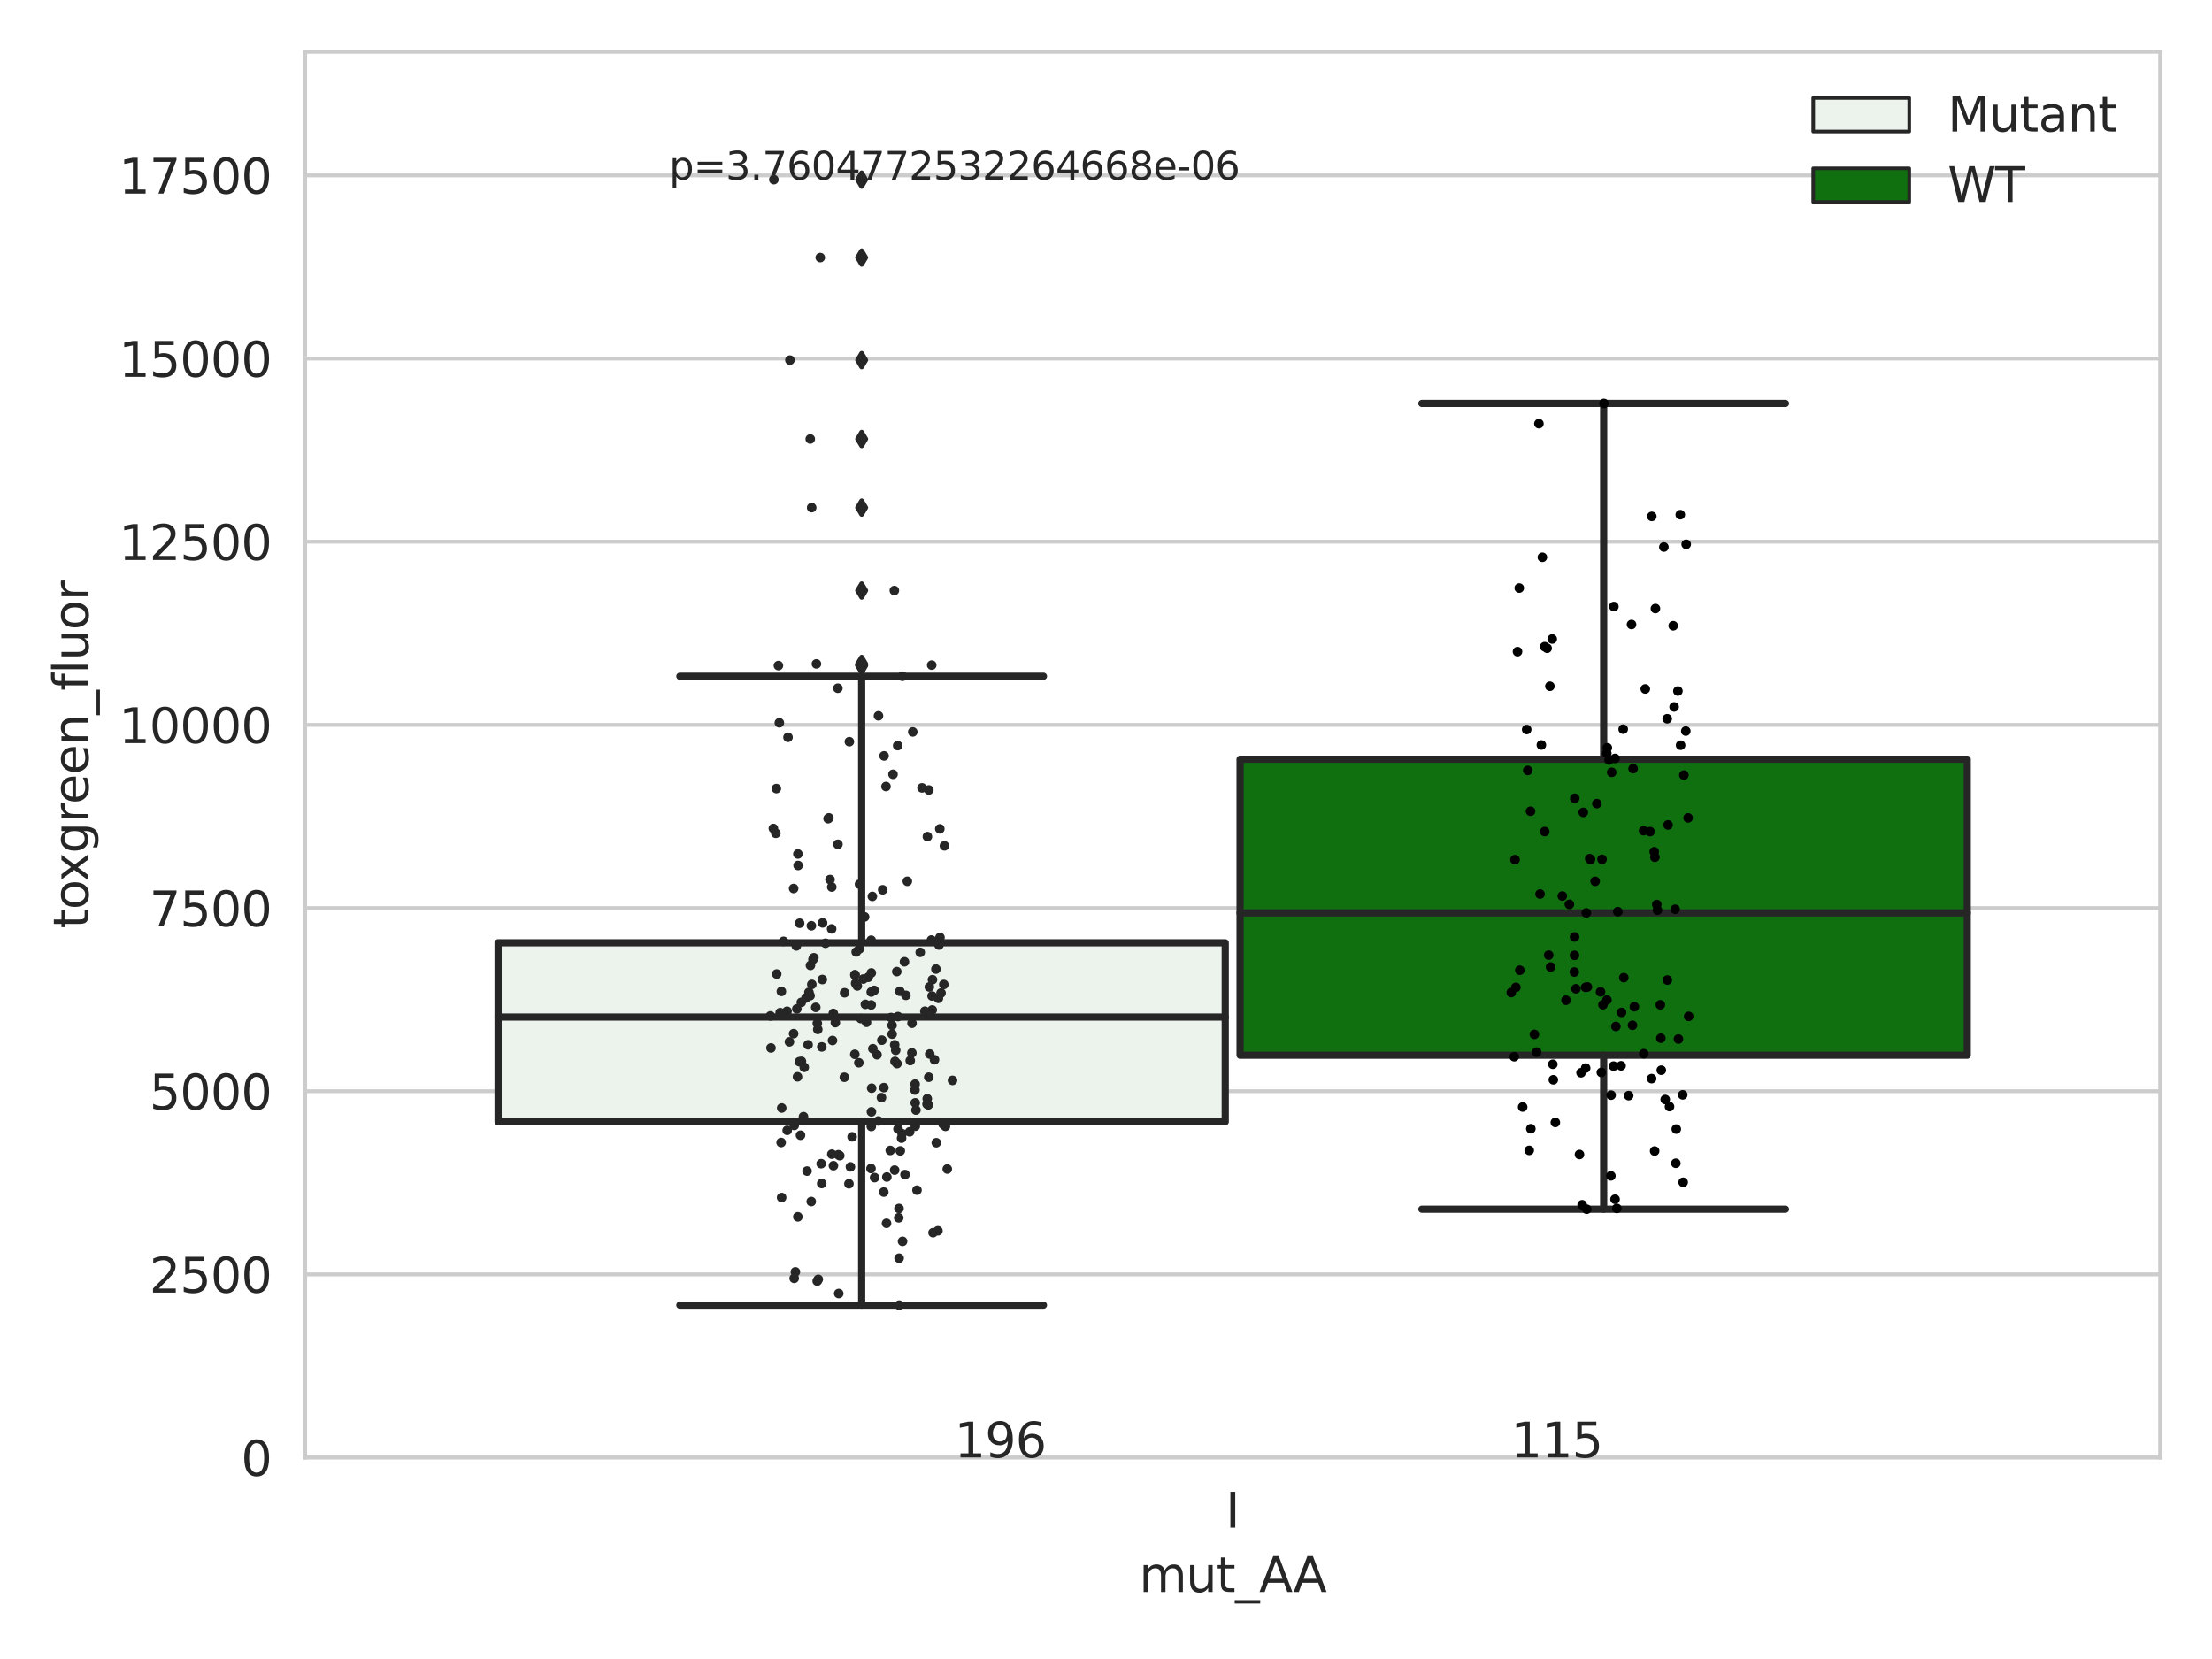 <?xml version="1.0" encoding="utf-8" standalone="no"?>
<!DOCTYPE svg PUBLIC "-//W3C//DTD SVG 1.1//EN"
  "http://www.w3.org/Graphics/SVG/1.1/DTD/svg11.dtd">
<svg xmlns:xlink="http://www.w3.org/1999/xlink" width="460.8pt" height="345.6pt" viewBox="0 0 460.8 345.6" xmlns="http://www.w3.org/2000/svg" version="1.1">
 <defs>
  <style type="text/css">*{stroke-linejoin: round; stroke-linecap: butt}</style>
 </defs>
 <g id="figure_1">
  <g id="patch_1">
   <path d="M 0 345.6 
L 460.8 345.6 
L 460.8 0 
L 0 0 
z
" style="fill: #ffffff"/>
  </g>
  <g id="axes_1">
   <g id="patch_2">
    <path d="M 63.571 303.64 
L 450 303.64 
L 450 10.8 
L 63.571 10.8 
z
" style="fill: #ffffff"/>
   </g>
   <g id="matplotlib.axis_1">
    <g id="xtick_1">
     <g id="text_1">
      <!-- I -->
      <g style="fill: #262626" transform="translate(255.311 318.238)scale(0.1 -0.1)">
       <defs>
        <path id="DejaVuSans-49" d="M 628 4666 
L 1259 4666 
L 1259 0 
L 628 0 
L 628 4666 
z
" transform="scale(0.016)"/>
       </defs>
       <use xlink:href="#DejaVuSans-49"/>
      </g>
     </g>
    </g>
    <g id="text_2">
     <!-- mut_AA -->
     <g style="fill: #262626" transform="translate(237.308 331.638)scale(0.1 -0.1)">
      <defs>
       <path id="DejaVuSans-6d" d="M 3328 2828 
Q 3544 3216 3844 3400 
Q 4144 3584 4550 3584 
Q 5097 3584 5394 3201 
Q 5691 2819 5691 2113 
L 5691 0 
L 5113 0 
L 5113 2094 
Q 5113 2597 4934 2840 
Q 4756 3084 4391 3084 
Q 3944 3084 3684 2787 
Q 3425 2491 3425 1978 
L 3425 0 
L 2847 0 
L 2847 2094 
Q 2847 2600 2669 2842 
Q 2491 3084 2119 3084 
Q 1678 3084 1418 2786 
Q 1159 2488 1159 1978 
L 1159 0 
L 581 0 
L 581 3500 
L 1159 3500 
L 1159 2956 
Q 1356 3278 1631 3431 
Q 1906 3584 2284 3584 
Q 2666 3584 2933 3390 
Q 3200 3197 3328 2828 
z
" transform="scale(0.016)"/>
       <path id="DejaVuSans-75" d="M 544 1381 
L 544 3500 
L 1119 3500 
L 1119 1403 
Q 1119 906 1312 657 
Q 1506 409 1894 409 
Q 2359 409 2629 706 
Q 2900 1003 2900 1516 
L 2900 3500 
L 3475 3500 
L 3475 0 
L 2900 0 
L 2900 538 
Q 2691 219 2414 64 
Q 2138 -91 1772 -91 
Q 1169 -91 856 284 
Q 544 659 544 1381 
z
M 1991 3584 
L 1991 3584 
z
" transform="scale(0.016)"/>
       <path id="DejaVuSans-74" d="M 1172 4494 
L 1172 3500 
L 2356 3500 
L 2356 3053 
L 1172 3053 
L 1172 1153 
Q 1172 725 1289 603 
Q 1406 481 1766 481 
L 2356 481 
L 2356 0 
L 1766 0 
Q 1100 0 847 248 
Q 594 497 594 1153 
L 594 3053 
L 172 3053 
L 172 3500 
L 594 3500 
L 594 4494 
L 1172 4494 
z
" transform="scale(0.016)"/>
       <path id="DejaVuSans-5f" d="M 3263 -1063 
L 3263 -1509 
L -63 -1509 
L -63 -1063 
L 3263 -1063 
z
" transform="scale(0.016)"/>
       <path id="DejaVuSans-41" d="M 2188 4044 
L 1331 1722 
L 3047 1722 
L 2188 4044 
z
M 1831 4666 
L 2547 4666 
L 4325 0 
L 3669 0 
L 3244 1197 
L 1141 1197 
L 716 0 
L 50 0 
L 1831 4666 
z
" transform="scale(0.016)"/>
      </defs>
      <use xlink:href="#DejaVuSans-6d"/>
      <use xlink:href="#DejaVuSans-75" x="97.412"/>
      <use xlink:href="#DejaVuSans-74" x="160.791"/>
      <use xlink:href="#DejaVuSans-5f" x="200"/>
      <use xlink:href="#DejaVuSans-41" x="250"/>
      <use xlink:href="#DejaVuSans-41" x="321.158"/>
     </g>
    </g>
   </g>
   <g id="matplotlib.axis_2">
    <g id="ytick_1">
     <g id="line2d_1">
      <path d="M 63.571 303.64 
L 450 303.64 
" clip-path="url(#p1a2fc7d7c3)" style="fill: none; stroke: #cccccc; stroke-width: 0.8; stroke-linecap: round"/>
     </g>
     <g id="text_3">
      <!-- 0 -->
      <g style="fill: #262626" transform="translate(50.209 307.439)scale(0.1 -0.1)">
       <defs>
        <path id="DejaVuSans-30" d="M 2034 4250 
Q 1547 4250 1301 3770 
Q 1056 3291 1056 2328 
Q 1056 1369 1301 889 
Q 1547 409 2034 409 
Q 2525 409 2770 889 
Q 3016 1369 3016 2328 
Q 3016 3291 2770 3770 
Q 2525 4250 2034 4250 
z
M 2034 4750 
Q 2819 4750 3233 4129 
Q 3647 3509 3647 2328 
Q 3647 1150 3233 529 
Q 2819 -91 2034 -91 
Q 1250 -91 836 529 
Q 422 1150 422 2328 
Q 422 3509 836 4129 
Q 1250 4750 2034 4750 
z
" transform="scale(0.016)"/>
       </defs>
       <use xlink:href="#DejaVuSans-30"/>
      </g>
     </g>
    </g>
    <g id="ytick_2">
     <g id="line2d_2">
      <path d="M 63.571 265.482 
L 450 265.482 
" clip-path="url(#p1a2fc7d7c3)" style="fill: none; stroke: #cccccc; stroke-width: 0.8; stroke-linecap: round"/>
     </g>
     <g id="text_4">
      <!-- 2500 -->
      <g style="fill: #262626" transform="translate(31.121 269.281)scale(0.1 -0.1)">
       <defs>
        <path id="DejaVuSans-32" d="M 1228 531 
L 3431 531 
L 3431 0 
L 469 0 
L 469 531 
Q 828 903 1448 1529 
Q 2069 2156 2228 2338 
Q 2531 2678 2651 2914 
Q 2772 3150 2772 3378 
Q 2772 3750 2511 3984 
Q 2250 4219 1831 4219 
Q 1534 4219 1204 4116 
Q 875 4013 500 3803 
L 500 4441 
Q 881 4594 1212 4672 
Q 1544 4750 1819 4750 
Q 2544 4750 2975 4387 
Q 3406 4025 3406 3419 
Q 3406 3131 3298 2873 
Q 3191 2616 2906 2266 
Q 2828 2175 2409 1742 
Q 1991 1309 1228 531 
z
" transform="scale(0.016)"/>
        <path id="DejaVuSans-35" d="M 691 4666 
L 3169 4666 
L 3169 4134 
L 1269 4134 
L 1269 2991 
Q 1406 3038 1543 3061 
Q 1681 3084 1819 3084 
Q 2600 3084 3056 2656 
Q 3513 2228 3513 1497 
Q 3513 744 3044 326 
Q 2575 -91 1722 -91 
Q 1428 -91 1123 -41 
Q 819 9 494 109 
L 494 744 
Q 775 591 1075 516 
Q 1375 441 1709 441 
Q 2250 441 2565 725 
Q 2881 1009 2881 1497 
Q 2881 1984 2565 2268 
Q 2250 2553 1709 2553 
Q 1456 2553 1204 2497 
Q 953 2441 691 2322 
L 691 4666 
z
" transform="scale(0.016)"/>
       </defs>
       <use xlink:href="#DejaVuSans-32"/>
       <use xlink:href="#DejaVuSans-35" x="63.623"/>
       <use xlink:href="#DejaVuSans-30" x="127.246"/>
       <use xlink:href="#DejaVuSans-30" x="190.869"/>
      </g>
     </g>
    </g>
    <g id="ytick_3">
     <g id="line2d_3">
      <path d="M 63.571 227.324 
L 450 227.324 
" clip-path="url(#p1a2fc7d7c3)" style="fill: none; stroke: #cccccc; stroke-width: 0.8; stroke-linecap: round"/>
     </g>
     <g id="text_5">
      <!-- 5000 -->
      <g style="fill: #262626" transform="translate(31.121 231.124)scale(0.1 -0.1)">
       <use xlink:href="#DejaVuSans-35"/>
       <use xlink:href="#DejaVuSans-30" x="63.623"/>
       <use xlink:href="#DejaVuSans-30" x="127.246"/>
       <use xlink:href="#DejaVuSans-30" x="190.869"/>
      </g>
     </g>
    </g>
    <g id="ytick_4">
     <g id="line2d_4">
      <path d="M 63.571 189.166 
L 450 189.166 
" clip-path="url(#p1a2fc7d7c3)" style="fill: none; stroke: #cccccc; stroke-width: 0.8; stroke-linecap: round"/>
     </g>
     <g id="text_6">
      <!-- 7500 -->
      <g style="fill: #262626" transform="translate(31.121 192.966)scale(0.1 -0.1)">
       <defs>
        <path id="DejaVuSans-37" d="M 525 4666 
L 3525 4666 
L 3525 4397 
L 1831 0 
L 1172 0 
L 2766 4134 
L 525 4134 
L 525 4666 
z
" transform="scale(0.016)"/>
       </defs>
       <use xlink:href="#DejaVuSans-37"/>
       <use xlink:href="#DejaVuSans-35" x="63.623"/>
       <use xlink:href="#DejaVuSans-30" x="127.246"/>
       <use xlink:href="#DejaVuSans-30" x="190.869"/>
      </g>
     </g>
    </g>
    <g id="ytick_5">
     <g id="line2d_5">
      <path d="M 63.571 151.009 
L 450 151.009 
" clip-path="url(#p1a2fc7d7c3)" style="fill: none; stroke: #cccccc; stroke-width: 0.8; stroke-linecap: round"/>
     </g>
     <g id="text_7">
      <!-- 10000 -->
      <g style="fill: #262626" transform="translate(24.759 154.808)scale(0.1 -0.1)">
       <defs>
        <path id="DejaVuSans-31" d="M 794 531 
L 1825 531 
L 1825 4091 
L 703 3866 
L 703 4441 
L 1819 4666 
L 2450 4666 
L 2450 531 
L 3481 531 
L 3481 0 
L 794 0 
L 794 531 
z
" transform="scale(0.016)"/>
       </defs>
       <use xlink:href="#DejaVuSans-31"/>
       <use xlink:href="#DejaVuSans-30" x="63.623"/>
       <use xlink:href="#DejaVuSans-30" x="127.246"/>
       <use xlink:href="#DejaVuSans-30" x="190.869"/>
       <use xlink:href="#DejaVuSans-30" x="254.492"/>
      </g>
     </g>
    </g>
    <g id="ytick_6">
     <g id="line2d_6">
      <path d="M 63.571 112.851 
L 450 112.851 
" clip-path="url(#p1a2fc7d7c3)" style="fill: none; stroke: #cccccc; stroke-width: 0.8; stroke-linecap: round"/>
     </g>
     <g id="text_8">
      <!-- 12500 -->
      <g style="fill: #262626" transform="translate(24.759 116.65)scale(0.1 -0.1)">
       <use xlink:href="#DejaVuSans-31"/>
       <use xlink:href="#DejaVuSans-32" x="63.623"/>
       <use xlink:href="#DejaVuSans-35" x="127.246"/>
       <use xlink:href="#DejaVuSans-30" x="190.869"/>
       <use xlink:href="#DejaVuSans-30" x="254.492"/>
      </g>
     </g>
    </g>
    <g id="ytick_7">
     <g id="line2d_7">
      <path d="M 63.571 74.693 
L 450 74.693 
" clip-path="url(#p1a2fc7d7c3)" style="fill: none; stroke: #cccccc; stroke-width: 0.8; stroke-linecap: round"/>
     </g>
     <g id="text_9">
      <!-- 15000 -->
      <g style="fill: #262626" transform="translate(24.759 78.492)scale(0.1 -0.1)">
       <use xlink:href="#DejaVuSans-31"/>
       <use xlink:href="#DejaVuSans-35" x="63.623"/>
       <use xlink:href="#DejaVuSans-30" x="127.246"/>
       <use xlink:href="#DejaVuSans-30" x="190.869"/>
       <use xlink:href="#DejaVuSans-30" x="254.492"/>
      </g>
     </g>
    </g>
    <g id="ytick_8">
     <g id="line2d_8">
      <path d="M 63.571 36.535 
L 450 36.535 
" clip-path="url(#p1a2fc7d7c3)" style="fill: none; stroke: #cccccc; stroke-width: 0.8; stroke-linecap: round"/>
     </g>
     <g id="text_10">
      <!-- 17500 -->
      <g style="fill: #262626" transform="translate(24.759 40.334)scale(0.1 -0.1)">
       <use xlink:href="#DejaVuSans-31"/>
       <use xlink:href="#DejaVuSans-37" x="63.623"/>
       <use xlink:href="#DejaVuSans-35" x="127.246"/>
       <use xlink:href="#DejaVuSans-30" x="190.869"/>
       <use xlink:href="#DejaVuSans-30" x="254.492"/>
      </g>
     </g>
    </g>
    <g id="text_11">
     <!-- toxgreen_fluor -->
     <g style="fill: #262626" transform="translate(18.401 193.415)rotate(-90)scale(0.1 -0.1)">
      <defs>
       <path id="DejaVuSans-6f" d="M 1959 3097 
Q 1497 3097 1228 2736 
Q 959 2375 959 1747 
Q 959 1119 1226 758 
Q 1494 397 1959 397 
Q 2419 397 2687 759 
Q 2956 1122 2956 1747 
Q 2956 2369 2687 2733 
Q 2419 3097 1959 3097 
z
M 1959 3584 
Q 2709 3584 3137 3096 
Q 3566 2609 3566 1747 
Q 3566 888 3137 398 
Q 2709 -91 1959 -91 
Q 1206 -91 779 398 
Q 353 888 353 1747 
Q 353 2609 779 3096 
Q 1206 3584 1959 3584 
z
" transform="scale(0.016)"/>
       <path id="DejaVuSans-78" d="M 3513 3500 
L 2247 1797 
L 3578 0 
L 2900 0 
L 1881 1375 
L 863 0 
L 184 0 
L 1544 1831 
L 300 3500 
L 978 3500 
L 1906 2253 
L 2834 3500 
L 3513 3500 
z
" transform="scale(0.016)"/>
       <path id="DejaVuSans-67" d="M 2906 1791 
Q 2906 2416 2648 2759 
Q 2391 3103 1925 3103 
Q 1463 3103 1205 2759 
Q 947 2416 947 1791 
Q 947 1169 1205 825 
Q 1463 481 1925 481 
Q 2391 481 2648 825 
Q 2906 1169 2906 1791 
z
M 3481 434 
Q 3481 -459 3084 -895 
Q 2688 -1331 1869 -1331 
Q 1566 -1331 1297 -1286 
Q 1028 -1241 775 -1147 
L 775 -588 
Q 1028 -725 1275 -790 
Q 1522 -856 1778 -856 
Q 2344 -856 2625 -561 
Q 2906 -266 2906 331 
L 2906 616 
Q 2728 306 2450 153 
Q 2172 0 1784 0 
Q 1141 0 747 490 
Q 353 981 353 1791 
Q 353 2603 747 3093 
Q 1141 3584 1784 3584 
Q 2172 3584 2450 3431 
Q 2728 3278 2906 2969 
L 2906 3500 
L 3481 3500 
L 3481 434 
z
" transform="scale(0.016)"/>
       <path id="DejaVuSans-72" d="M 2631 2963 
Q 2534 3019 2420 3045 
Q 2306 3072 2169 3072 
Q 1681 3072 1420 2755 
Q 1159 2438 1159 1844 
L 1159 0 
L 581 0 
L 581 3500 
L 1159 3500 
L 1159 2956 
Q 1341 3275 1631 3429 
Q 1922 3584 2338 3584 
Q 2397 3584 2469 3576 
Q 2541 3569 2628 3553 
L 2631 2963 
z
" transform="scale(0.016)"/>
       <path id="DejaVuSans-65" d="M 3597 1894 
L 3597 1613 
L 953 1613 
Q 991 1019 1311 708 
Q 1631 397 2203 397 
Q 2534 397 2845 478 
Q 3156 559 3463 722 
L 3463 178 
Q 3153 47 2828 -22 
Q 2503 -91 2169 -91 
Q 1331 -91 842 396 
Q 353 884 353 1716 
Q 353 2575 817 3079 
Q 1281 3584 2069 3584 
Q 2775 3584 3186 3129 
Q 3597 2675 3597 1894 
z
M 3022 2063 
Q 3016 2534 2758 2815 
Q 2500 3097 2075 3097 
Q 1594 3097 1305 2825 
Q 1016 2553 972 2059 
L 3022 2063 
z
" transform="scale(0.016)"/>
       <path id="DejaVuSans-6e" d="M 3513 2113 
L 3513 0 
L 2938 0 
L 2938 2094 
Q 2938 2591 2744 2837 
Q 2550 3084 2163 3084 
Q 1697 3084 1428 2787 
Q 1159 2491 1159 1978 
L 1159 0 
L 581 0 
L 581 3500 
L 1159 3500 
L 1159 2956 
Q 1366 3272 1645 3428 
Q 1925 3584 2291 3584 
Q 2894 3584 3203 3211 
Q 3513 2838 3513 2113 
z
" transform="scale(0.016)"/>
       <path id="DejaVuSans-66" d="M 2375 4863 
L 2375 4384 
L 1825 4384 
Q 1516 4384 1395 4259 
Q 1275 4134 1275 3809 
L 1275 3500 
L 2222 3500 
L 2222 3053 
L 1275 3053 
L 1275 0 
L 697 0 
L 697 3053 
L 147 3053 
L 147 3500 
L 697 3500 
L 697 3744 
Q 697 4328 969 4595 
Q 1241 4863 1831 4863 
L 2375 4863 
z
" transform="scale(0.016)"/>
       <path id="DejaVuSans-6c" d="M 603 4863 
L 1178 4863 
L 1178 0 
L 603 0 
L 603 4863 
z
" transform="scale(0.016)"/>
      </defs>
      <use xlink:href="#DejaVuSans-74"/>
      <use xlink:href="#DejaVuSans-6f" x="39.209"/>
      <use xlink:href="#DejaVuSans-78" x="97.266"/>
      <use xlink:href="#DejaVuSans-67" x="156.445"/>
      <use xlink:href="#DejaVuSans-72" x="219.922"/>
      <use xlink:href="#DejaVuSans-65" x="258.785"/>
      <use xlink:href="#DejaVuSans-65" x="320.309"/>
      <use xlink:href="#DejaVuSans-6e" x="381.832"/>
      <use xlink:href="#DejaVuSans-5f" x="445.211"/>
      <use xlink:href="#DejaVuSans-66" x="495.211"/>
      <use xlink:href="#DejaVuSans-6c" x="530.416"/>
      <use xlink:href="#DejaVuSans-75" x="558.199"/>
      <use xlink:href="#DejaVuSans-6f" x="621.578"/>
      <use xlink:href="#DejaVuSans-72" x="682.76"/>
     </g>
    </g>
   </g>
   <g id="patch_3">
    <path d="M 103.76 233.68 
L 255.24 233.68 
L 255.24 196.394 
L 103.76 196.394 
L 103.76 233.68 
z
" clip-path="url(#p1a2fc7d7c3)" style="fill: #ecf2ec; stroke: #262626; stroke-width: 1.5; stroke-linejoin: miter"/>
   </g>
   <g id="patch_4">
    <path d="M 258.331 219.821 
L 409.811 219.821 
L 409.811 158.16 
L 258.331 158.16 
L 258.331 219.821 
z
" clip-path="url(#p1a2fc7d7c3)" style="fill: #107010; stroke: #262626; stroke-width: 1.5; stroke-linejoin: miter"/>
   </g>
   <g id="patch_5">
    <path d="M 256.786 303.64 
L 256.786 303.64 
L 256.786 303.64 
L 256.786 303.64 
z
" clip-path="url(#p1a2fc7d7c3)" style="fill: #ecf2ec; stroke: #262626; stroke-width: 0.75; stroke-linejoin: miter"/>
   </g>
   <g id="patch_6">
    <path d="M 256.786 303.64 
L 256.786 303.64 
L 256.786 303.64 
L 256.786 303.64 
z
" clip-path="url(#p1a2fc7d7c3)" style="fill: #107010; stroke: #262626; stroke-width: 0.75; stroke-linejoin: miter"/>
   </g>
   <g id="PathCollection_1"/>
   <g id="PathCollection_2"/>
   <g id="line2d_9">
    <path d="M 179.5 233.68 
L 179.5 271.888 
" clip-path="url(#p1a2fc7d7c3)" style="fill: none; stroke: #262626; stroke-width: 1.5; stroke-linecap: round"/>
   </g>
   <g id="line2d_10">
    <path d="M 179.5 196.394 
L 179.5 140.877 
" clip-path="url(#p1a2fc7d7c3)" style="fill: none; stroke: #262626; stroke-width: 1.5; stroke-linecap: round"/>
   </g>
   <g id="line2d_11">
    <path d="M 141.63 271.888 
L 217.37 271.888 
" clip-path="url(#p1a2fc7d7c3)" style="fill: none; stroke: #262626; stroke-width: 1.5; stroke-linecap: round"/>
   </g>
   <g id="line2d_12">
    <path d="M 141.63 140.877 
L 217.37 140.877 
" clip-path="url(#p1a2fc7d7c3)" style="fill: none; stroke: #262626; stroke-width: 1.5; stroke-linecap: round"/>
   </g>
   <g id="line2d_13">
    <defs>
     <path id="md0b43f8088" d="M -0 1.414 
L 0.849 0 
L 0 -1.414 
L -0.849 -0 
z
" style="stroke: #262626; stroke-linejoin: miter"/>
    </defs>
    <g clip-path="url(#p1a2fc7d7c3)">
     <use xlink:href="#md0b43f8088" x="179.5" y="37.422" style="fill: #262626; stroke: #262626; stroke-linejoin: miter"/>
     <use xlink:href="#md0b43f8088" x="179.5" y="105.746" style="fill: #262626; stroke: #262626; stroke-linejoin: miter"/>
     <use xlink:href="#md0b43f8088" x="179.5" y="138.559" style="fill: #262626; stroke: #262626; stroke-linejoin: miter"/>
     <use xlink:href="#md0b43f8088" x="179.5" y="91.451" style="fill: #262626; stroke: #262626; stroke-linejoin: miter"/>
     <use xlink:href="#md0b43f8088" x="179.5" y="123.017" style="fill: #262626; stroke: #262626; stroke-linejoin: miter"/>
     <use xlink:href="#md0b43f8088" x="179.5" y="53.656" style="fill: #262626; stroke: #262626; stroke-linejoin: miter"/>
     <use xlink:href="#md0b43f8088" x="179.5" y="138.305" style="fill: #262626; stroke: #262626; stroke-linejoin: miter"/>
     <use xlink:href="#md0b43f8088" x="179.5" y="138.656" style="fill: #262626; stroke: #262626; stroke-linejoin: miter"/>
     <use xlink:href="#md0b43f8088" x="179.5" y="75.015" style="fill: #262626; stroke: #262626; stroke-linejoin: miter"/>
    </g>
   </g>
   <g id="line2d_14">
    <path d="M 334.071 219.821 
L 334.071 251.9 
" clip-path="url(#p1a2fc7d7c3)" style="fill: none; stroke: #262626; stroke-width: 1.5; stroke-linecap: round"/>
   </g>
   <g id="line2d_15">
    <path d="M 334.071 158.16 
L 334.071 84.043 
" clip-path="url(#p1a2fc7d7c3)" style="fill: none; stroke: #262626; stroke-width: 1.5; stroke-linecap: round"/>
   </g>
   <g id="line2d_16">
    <path d="M 296.201 251.9 
L 371.941 251.9 
" clip-path="url(#p1a2fc7d7c3)" style="fill: none; stroke: #262626; stroke-width: 1.5; stroke-linecap: round"/>
   </g>
   <g id="line2d_17">
    <path d="M 296.201 84.043 
L 371.941 84.043 
" clip-path="url(#p1a2fc7d7c3)" style="fill: none; stroke: #262626; stroke-width: 1.5; stroke-linecap: round"/>
   </g>
   <g id="line2d_18"/>
   <g id="line2d_19">
    <path d="M 103.76 211.872 
L 255.24 211.872 
" clip-path="url(#p1a2fc7d7c3)" style="fill: none; stroke: #262626; stroke-width: 1.5; stroke-linecap: round"/>
   </g>
   <g id="line2d_20">
    <path d="M 258.331 190.175 
L 409.811 190.175 
" clip-path="url(#p1a2fc7d7c3)" style="fill: none; stroke: #262626; stroke-width: 1.5; stroke-linecap: round"/>
   </g>
   <g id="patch_7">
    <path d="M 63.571 303.64 
L 63.571 10.8 
" style="fill: none; stroke: #cccccc; stroke-width: 0.8; stroke-linejoin: miter; stroke-linecap: square"/>
   </g>
   <g id="patch_8">
    <path d="M 450 303.64 
L 450 10.8 
" style="fill: none; stroke: #cccccc; stroke-width: 0.8; stroke-linejoin: miter; stroke-linecap: square"/>
   </g>
   <g id="patch_9">
    <path d="M 63.571 303.64 
L 450 303.64 
" style="fill: none; stroke: #cccccc; stroke-width: 0.8; stroke-linejoin: miter; stroke-linecap: square"/>
   </g>
   <g id="patch_10">
    <path d="M 63.571 10.8 
L 450 10.8 
" style="fill: none; stroke: #cccccc; stroke-width: 0.8; stroke-linejoin: miter; stroke-linecap: square"/>
   </g>
   <g id="PathCollection_3">
    <defs>
     <path id="C0_0_98821c9a4f" d="M 0 1 
C 0.265 1 0.52 0.895 0.707 0.707 
C 0.895 0.52 1 0.265 1 -0 
C 1 -0.265 0.895 -0.52 0.707 -0.707 
C 0.52 -0.895 0.265 -1 0 -1 
C -0.265 -1 -0.52 -0.895 -0.707 -0.707 
C -0.895 -0.52 -1 -0.265 -1 0 
C -1 0.265 -0.895 0.52 -0.707 0.707 
C -0.52 0.895 -0.265 1 0 1 
z
"/>
    </defs>
    <g clip-path="url(#p1a2fc7d7c3)">
     <use xlink:href="#C0_0_98821c9a4f" x="185.847" y="215.432" style="fill: #262626"/>
    </g>
    <g clip-path="url(#p1a2fc7d7c3)">
     <use xlink:href="#C0_0_98821c9a4f" x="167.903" y="207.894" style="fill: #262626"/>
    </g>
    <g clip-path="url(#p1a2fc7d7c3)">
     <use xlink:href="#C0_0_98821c9a4f" x="174.543" y="143.375" style="fill: #262626"/>
    </g>
    <g clip-path="url(#p1a2fc7d7c3)">
     <use xlink:href="#C0_0_98821c9a4f" x="192.66" y="210.654" style="fill: #262626"/>
    </g>
    <g clip-path="url(#p1a2fc7d7c3)">
     <use xlink:href="#C0_0_98821c9a4f" x="161.213" y="37.422" style="fill: #262626"/>
    </g>
    <g clip-path="url(#p1a2fc7d7c3)">
     <use xlink:href="#C0_0_98821c9a4f" x="182.982" y="233.518" style="fill: #262626"/>
    </g>
    <g clip-path="url(#p1a2fc7d7c3)">
     <use xlink:href="#C0_0_98821c9a4f" x="168.999" y="250.304" style="fill: #262626"/>
    </g>
    <g clip-path="url(#p1a2fc7d7c3)">
     <use xlink:href="#C0_0_98821c9a4f" x="187.542" y="239.75" style="fill: #262626"/>
    </g>
    <g clip-path="url(#p1a2fc7d7c3)">
     <use xlink:href="#C0_0_98821c9a4f" x="195.388" y="256.395" style="fill: #262626"/>
    </g>
    <g clip-path="url(#p1a2fc7d7c3)">
     <use xlink:href="#C0_0_98821c9a4f" x="186.029" y="161.301" style="fill: #262626"/>
    </g>
    <g clip-path="url(#p1a2fc7d7c3)">
     <use xlink:href="#C0_0_98821c9a4f" x="188.712" y="207.348" style="fill: #262626"/>
    </g>
    <g clip-path="url(#p1a2fc7d7c3)">
     <use xlink:href="#C0_0_98821c9a4f" x="166.265" y="180.291" style="fill: #262626"/>
    </g>
    <g clip-path="url(#p1a2fc7d7c3)">
     <use xlink:href="#C0_0_98821c9a4f" x="166.136" y="224.321" style="fill: #262626"/>
    </g>
    <g clip-path="url(#p1a2fc7d7c3)">
     <use xlink:href="#C0_0_98821c9a4f" x="181.734" y="186.74" style="fill: #262626"/>
    </g>
    <g clip-path="url(#p1a2fc7d7c3)">
     <use xlink:href="#C0_0_98821c9a4f" x="187.812" y="237.102" style="fill: #262626"/>
    </g>
    <g clip-path="url(#p1a2fc7d7c3)">
     <use xlink:href="#C0_0_98821c9a4f" x="171.064" y="242.416" style="fill: #262626"/>
    </g>
    <g clip-path="url(#p1a2fc7d7c3)">
     <use xlink:href="#C0_0_98821c9a4f" x="191.7" y="198.391" style="fill: #262626"/>
    </g>
    <g clip-path="url(#p1a2fc7d7c3)">
     <use xlink:href="#C0_0_98821c9a4f" x="190.672" y="234.611" style="fill: #262626"/>
    </g>
    <g clip-path="url(#p1a2fc7d7c3)">
     <use xlink:href="#C0_0_98821c9a4f" x="174.723" y="269.471" style="fill: #262626"/>
    </g>
    <g clip-path="url(#p1a2fc7d7c3)">
     <use xlink:href="#C0_0_98821c9a4f" x="178.119" y="203.061" style="fill: #262626"/>
    </g>
    <g clip-path="url(#p1a2fc7d7c3)">
     <use xlink:href="#C0_0_98821c9a4f" x="189.617" y="220.938" style="fill: #262626"/>
    </g>
    <g clip-path="url(#p1a2fc7d7c3)">
     <use xlink:href="#C0_0_98821c9a4f" x="193.117" y="230.005" style="fill: #262626"/>
    </g>
    <g clip-path="url(#p1a2fc7d7c3)">
     <use xlink:href="#C0_0_98821c9a4f" x="166.954" y="221.102" style="fill: #262626"/>
    </g>
    <g clip-path="url(#p1a2fc7d7c3)">
     <use xlink:href="#C0_0_98821c9a4f" x="166.206" y="253.482" style="fill: #262626"/>
    </g>
    <g clip-path="url(#p1a2fc7d7c3)">
     <use xlink:href="#C0_0_98821c9a4f" x="169.088" y="105.746" style="fill: #262626"/>
    </g>
    <g clip-path="url(#p1a2fc7d7c3)">
     <use xlink:href="#C0_0_98821c9a4f" x="196.444" y="234.167" style="fill: #262626"/>
    </g>
    <g clip-path="url(#p1a2fc7d7c3)">
     <use xlink:href="#C0_0_98821c9a4f" x="164.453" y="217.034" style="fill: #262626"/>
    </g>
    <g clip-path="url(#p1a2fc7d7c3)">
     <use xlink:href="#C0_0_98821c9a4f" x="179.834" y="203.958" style="fill: #262626"/>
    </g>
    <g clip-path="url(#p1a2fc7d7c3)">
     <use xlink:href="#C0_0_98821c9a4f" x="194.167" y="207.481" style="fill: #262626"/>
    </g>
    <g clip-path="url(#p1a2fc7d7c3)">
     <use xlink:href="#C0_0_98821c9a4f" x="181.51" y="234.667" style="fill: #262626"/>
    </g>
    <g clip-path="url(#p1a2fc7d7c3)">
     <use xlink:href="#C0_0_98821c9a4f" x="166.919" y="208.812" style="fill: #262626"/>
    </g>
    <g clip-path="url(#p1a2fc7d7c3)">
     <use xlink:href="#C0_0_98821c9a4f" x="190.81" y="231.249" style="fill: #262626"/>
    </g>
    <g clip-path="url(#p1a2fc7d7c3)">
     <use xlink:href="#C0_0_98821c9a4f" x="181.445" y="243.426" style="fill: #262626"/>
    </g>
    <g clip-path="url(#p1a2fc7d7c3)">
     <use xlink:href="#C0_0_98821c9a4f" x="174.022" y="213.036" style="fill: #262626"/>
    </g>
    <g clip-path="url(#p1a2fc7d7c3)">
     <use xlink:href="#C0_0_98821c9a4f" x="189.014" y="183.59" style="fill: #262626"/>
    </g>
    <g clip-path="url(#p1a2fc7d7c3)">
     <use xlink:href="#C0_0_98821c9a4f" x="167.538" y="222.349" style="fill: #262626"/>
    </g>
    <g clip-path="url(#p1a2fc7d7c3)">
     <use xlink:href="#C0_0_98821c9a4f" x="160.612" y="218.307" style="fill: #262626"/>
    </g>
    <g clip-path="url(#p1a2fc7d7c3)">
     <use xlink:href="#C0_0_98821c9a4f" x="186.593" y="218.792" style="fill: #262626"/>
    </g>
    <g clip-path="url(#p1a2fc7d7c3)">
     <use xlink:href="#C0_0_98821c9a4f" x="181.536" y="231.614" style="fill: #262626"/>
    </g>
    <g clip-path="url(#p1a2fc7d7c3)">
     <use xlink:href="#C0_0_98821c9a4f" x="195.049" y="238.049" style="fill: #262626"/>
    </g>
    <g clip-path="url(#p1a2fc7d7c3)">
     <use xlink:href="#C0_0_98821c9a4f" x="183.003" y="149.123" style="fill: #262626"/>
    </g>
    <g clip-path="url(#p1a2fc7d7c3)">
     <use xlink:href="#C0_0_98821c9a4f" x="168.34" y="217.65" style="fill: #262626"/>
    </g>
    <g clip-path="url(#p1a2fc7d7c3)">
     <use xlink:href="#C0_0_98821c9a4f" x="162.83" y="249.466" style="fill: #262626"/>
    </g>
    <g clip-path="url(#p1a2fc7d7c3)">
     <use xlink:href="#C0_0_98821c9a4f" x="178.913" y="221.393" style="fill: #262626"/>
    </g>
    <g clip-path="url(#p1a2fc7d7c3)">
     <use xlink:href="#C0_0_98821c9a4f" x="165.894" y="197.054" style="fill: #262626"/>
    </g>
    <g clip-path="url(#p1a2fc7d7c3)">
     <use xlink:href="#C0_0_98821c9a4f" x="170.466" y="266.511" style="fill: #262626"/>
    </g>
    <g clip-path="url(#p1a2fc7d7c3)">
     <use xlink:href="#C0_0_98821c9a4f" x="197.331" y="243.533" style="fill: #262626"/>
    </g>
    <g clip-path="url(#p1a2fc7d7c3)">
     <use xlink:href="#C0_0_98821c9a4f" x="187.276" y="251.75" style="fill: #262626"/>
    </g>
    <g clip-path="url(#p1a2fc7d7c3)">
     <use xlink:href="#C0_0_98821c9a4f" x="166.518" y="221.174" style="fill: #262626"/>
    </g>
    <g clip-path="url(#p1a2fc7d7c3)">
     <use xlink:href="#C0_0_98821c9a4f" x="194.677" y="220.766" style="fill: #262626"/>
    </g>
    <g clip-path="url(#p1a2fc7d7c3)">
     <use xlink:href="#C0_0_98821c9a4f" x="178.591" y="205.391" style="fill: #262626"/>
    </g>
    <g clip-path="url(#p1a2fc7d7c3)">
     <use xlink:href="#C0_0_98821c9a4f" x="173.621" y="242.837" style="fill: #262626"/>
    </g>
    <g clip-path="url(#p1a2fc7d7c3)">
     <use xlink:href="#C0_0_98821c9a4f" x="188.022" y="258.595" style="fill: #262626"/>
    </g>
    <g clip-path="url(#p1a2fc7d7c3)">
     <use xlink:href="#C0_0_98821c9a4f" x="162.353" y="150.572" style="fill: #262626"/>
    </g>
    <g clip-path="url(#p1a2fc7d7c3)">
     <use xlink:href="#C0_0_98821c9a4f" x="180.275" y="209.223" style="fill: #262626"/>
    </g>
    <g clip-path="url(#p1a2fc7d7c3)">
     <use xlink:href="#C0_0_98821c9a4f" x="189.502" y="235.775" style="fill: #262626"/>
    </g>
    <g clip-path="url(#p1a2fc7d7c3)">
     <use xlink:href="#C0_0_98821c9a4f" x="173.429" y="216.754" style="fill: #262626"/>
    </g>
    <g clip-path="url(#p1a2fc7d7c3)">
     <use xlink:href="#C0_0_98821c9a4f" x="178.36" y="198.309" style="fill: #262626"/>
    </g>
    <g clip-path="url(#p1a2fc7d7c3)">
     <use xlink:href="#C0_0_98821c9a4f" x="193.195" y="174.28" style="fill: #262626"/>
    </g>
    <g clip-path="url(#p1a2fc7d7c3)">
     <use xlink:href="#C0_0_98821c9a4f" x="195.484" y="207.971" style="fill: #262626"/>
    </g>
    <g clip-path="url(#p1a2fc7d7c3)">
     <use xlink:href="#C0_0_98821c9a4f" x="174.94" y="240.748" style="fill: #262626"/>
    </g>
    <g clip-path="url(#p1a2fc7d7c3)">
     <use xlink:href="#C0_0_98821c9a4f" x="184.681" y="254.832" style="fill: #262626"/>
    </g>
    <g clip-path="url(#p1a2fc7d7c3)">
     <use xlink:href="#C0_0_98821c9a4f" x="191.026" y="247.93" style="fill: #262626"/>
    </g>
    <g clip-path="url(#p1a2fc7d7c3)">
     <use xlink:href="#C0_0_98821c9a4f" x="182.195" y="245.316" style="fill: #262626"/>
    </g>
    <g clip-path="url(#p1a2fc7d7c3)">
     <use xlink:href="#C0_0_98821c9a4f" x="171.194" y="218.091" style="fill: #262626"/>
    </g>
    <g clip-path="url(#p1a2fc7d7c3)">
     <use xlink:href="#C0_0_98821c9a4f" x="164.161" y="153.591" style="fill: #262626"/>
    </g>
    <g clip-path="url(#p1a2fc7d7c3)">
     <use xlink:href="#C0_0_98821c9a4f" x="177.161" y="243.081" style="fill: #262626"/>
    </g>
    <g clip-path="url(#p1a2fc7d7c3)">
     <use xlink:href="#C0_0_98821c9a4f" x="170.243" y="266.876" style="fill: #262626"/>
    </g>
    <g clip-path="url(#p1a2fc7d7c3)">
     <use xlink:href="#C0_0_98821c9a4f" x="184.106" y="248.332" style="fill: #262626"/>
    </g>
    <g clip-path="url(#p1a2fc7d7c3)">
     <use xlink:href="#C0_0_98821c9a4f" x="163.226" y="196.094" style="fill: #262626"/>
    </g>
    <g clip-path="url(#p1a2fc7d7c3)">
     <use xlink:href="#C0_0_98821c9a4f" x="165.446" y="266.304" style="fill: #262626"/>
    </g>
    <g clip-path="url(#p1a2fc7d7c3)">
     <use xlink:href="#C0_0_98821c9a4f" x="169.938" y="209.855" style="fill: #262626"/>
    </g>
    <g clip-path="url(#p1a2fc7d7c3)">
     <use xlink:href="#C0_0_98821c9a4f" x="171.36" y="192.253" style="fill: #262626"/>
    </g>
    <g clip-path="url(#p1a2fc7d7c3)">
     <use xlink:href="#C0_0_98821c9a4f" x="187.073" y="235.18" style="fill: #262626"/>
    </g>
    <g clip-path="url(#p1a2fc7d7c3)">
     <use xlink:href="#C0_0_98821c9a4f" x="187.3" y="262.107" style="fill: #262626"/>
    </g>
    <g clip-path="url(#p1a2fc7d7c3)">
     <use xlink:href="#C0_0_98821c9a4f" x="185.625" y="211.973" style="fill: #262626"/>
    </g>
    <g clip-path="url(#p1a2fc7d7c3)">
     <use xlink:href="#C0_0_98821c9a4f" x="194.368" y="256.79" style="fill: #262626"/>
    </g>
    <g clip-path="url(#p1a2fc7d7c3)">
     <use xlink:href="#C0_0_98821c9a4f" x="186.817" y="202.399" style="fill: #262626"/>
    </g>
    <g clip-path="url(#p1a2fc7d7c3)">
     <use xlink:href="#C0_0_98821c9a4f" x="165.697" y="264.961" style="fill: #262626"/>
    </g>
    <g clip-path="url(#p1a2fc7d7c3)">
     <use xlink:href="#C0_0_98821c9a4f" x="183.886" y="185.359" style="fill: #262626"/>
    </g>
    <g clip-path="url(#p1a2fc7d7c3)">
     <use xlink:href="#C0_0_98821c9a4f" x="181.511" y="202.677" style="fill: #262626"/>
    </g>
    <g clip-path="url(#p1a2fc7d7c3)">
     <use xlink:href="#C0_0_98821c9a4f" x="184.748" y="245.195" style="fill: #262626"/>
    </g>
    <g clip-path="url(#p1a2fc7d7c3)">
     <use xlink:href="#C0_0_98821c9a4f" x="190.636" y="225.85" style="fill: #262626"/>
    </g>
    <g clip-path="url(#p1a2fc7d7c3)">
     <use xlink:href="#C0_0_98821c9a4f" x="160.493" y="211.63" style="fill: #262626"/>
    </g>
    <g clip-path="url(#p1a2fc7d7c3)">
     <use xlink:href="#C0_0_98821c9a4f" x="171.174" y="246.548" style="fill: #262626"/>
    </g>
    <g clip-path="url(#p1a2fc7d7c3)">
     <use xlink:href="#C0_0_98821c9a4f" x="173.286" y="240.437" style="fill: #262626"/>
    </g>
    <g clip-path="url(#p1a2fc7d7c3)">
     <use xlink:href="#C0_0_98821c9a4f" x="180.876" y="203.59" style="fill: #262626"/>
    </g>
    <g clip-path="url(#p1a2fc7d7c3)">
     <use xlink:href="#C0_0_98821c9a4f" x="194.091" y="138.559" style="fill: #262626"/>
    </g>
    <g clip-path="url(#p1a2fc7d7c3)">
     <use xlink:href="#C0_0_98821c9a4f" x="190.658" y="229.745" style="fill: #262626"/>
    </g>
    <g clip-path="url(#p1a2fc7d7c3)">
     <use xlink:href="#C0_0_98821c9a4f" x="166.761" y="236.49" style="fill: #262626"/>
    </g>
    <g clip-path="url(#p1a2fc7d7c3)">
     <use xlink:href="#C0_0_98821c9a4f" x="190.602" y="227.08" style="fill: #262626"/>
    </g>
    <g clip-path="url(#p1a2fc7d7c3)">
     <use xlink:href="#C0_0_98821c9a4f" x="182.116" y="206.313" style="fill: #262626"/>
    </g>
    <g clip-path="url(#p1a2fc7d7c3)">
     <use xlink:href="#C0_0_98821c9a4f" x="168.792" y="91.451" style="fill: #262626"/>
    </g>
    <g clip-path="url(#p1a2fc7d7c3)">
     <use xlink:href="#C0_0_98821c9a4f" x="187.922" y="236.168" style="fill: #262626"/>
    </g>
    <g clip-path="url(#p1a2fc7d7c3)">
     <use xlink:href="#C0_0_98821c9a4f" x="173.595" y="211.111" style="fill: #262626"/>
    </g>
    <g clip-path="url(#p1a2fc7d7c3)">
     <use xlink:href="#C0_0_98821c9a4f" x="193.475" y="224.405" style="fill: #262626"/>
    </g>
    <g clip-path="url(#p1a2fc7d7c3)">
     <use xlink:href="#C0_0_98821c9a4f" x="176.852" y="246.604" style="fill: #262626"/>
    </g>
    <g clip-path="url(#p1a2fc7d7c3)">
     <use xlink:href="#C0_0_98821c9a4f" x="177.512" y="236.824" style="fill: #262626"/>
    </g>
    <g clip-path="url(#p1a2fc7d7c3)">
     <use xlink:href="#C0_0_98821c9a4f" x="187.007" y="155.323" style="fill: #262626"/>
    </g>
    <g clip-path="url(#p1a2fc7d7c3)">
     <use xlink:href="#C0_0_98821c9a4f" x="188.418" y="200.352" style="fill: #262626"/>
    </g>
    <g clip-path="url(#p1a2fc7d7c3)">
     <use xlink:href="#C0_0_98821c9a4f" x="175.892" y="224.413" style="fill: #262626"/>
    </g>
    <g clip-path="url(#p1a2fc7d7c3)">
     <use xlink:href="#C0_0_98821c9a4f" x="166.576" y="192.321" style="fill: #262626"/>
    </g>
    <g clip-path="url(#p1a2fc7d7c3)">
     <use xlink:href="#C0_0_98821c9a4f" x="183.627" y="228.663" style="fill: #262626"/>
    </g>
    <g clip-path="url(#p1a2fc7d7c3)">
     <use xlink:href="#C0_0_98821c9a4f" x="187.986" y="140.877" style="fill: #262626"/>
    </g>
    <g clip-path="url(#p1a2fc7d7c3)">
     <use xlink:href="#C0_0_98821c9a4f" x="181.494" y="206.655" style="fill: #262626"/>
    </g>
    <g clip-path="url(#p1a2fc7d7c3)">
     <use xlink:href="#C0_0_98821c9a4f" x="186.307" y="123.017" style="fill: #262626"/>
    </g>
    <g clip-path="url(#p1a2fc7d7c3)">
     <use xlink:href="#C0_0_98821c9a4f" x="178.078" y="219.63" style="fill: #262626"/>
    </g>
    <g clip-path="url(#p1a2fc7d7c3)">
     <use xlink:href="#C0_0_98821c9a4f" x="169.026" y="192.852" style="fill: #262626"/>
    </g>
    <g clip-path="url(#p1a2fc7d7c3)">
     <use xlink:href="#C0_0_98821c9a4f" x="170.878" y="53.656" style="fill: #262626"/>
    </g>
    <g clip-path="url(#p1a2fc7d7c3)">
     <use xlink:href="#C0_0_98821c9a4f" x="163.965" y="210.658" style="fill: #262626"/>
    </g>
    <g clip-path="url(#p1a2fc7d7c3)">
     <use xlink:href="#C0_0_98821c9a4f" x="181.484" y="195.865" style="fill: #262626"/>
    </g>
    <g clip-path="url(#p1a2fc7d7c3)">
     <use xlink:href="#C0_0_98821c9a4f" x="187.457" y="206.5" style="fill: #262626"/>
    </g>
    <g clip-path="url(#p1a2fc7d7c3)">
     <use xlink:href="#C0_0_98821c9a4f" x="161.622" y="173.591" style="fill: #262626"/>
    </g>
    <g clip-path="url(#p1a2fc7d7c3)">
     <use xlink:href="#C0_0_98821c9a4f" x="162.524" y="210.946" style="fill: #262626"/>
    </g>
    <g clip-path="url(#p1a2fc7d7c3)">
     <use xlink:href="#C0_0_98821c9a4f" x="168.829" y="201.115" style="fill: #262626"/>
    </g>
    <g clip-path="url(#p1a2fc7d7c3)">
     <use xlink:href="#C0_0_98821c9a4f" x="165.325" y="215.33" style="fill: #262626"/>
    </g>
    <g clip-path="url(#p1a2fc7d7c3)">
     <use xlink:href="#C0_0_98821c9a4f" x="181.586" y="226.693" style="fill: #262626"/>
    </g>
    <g clip-path="url(#p1a2fc7d7c3)">
     <use xlink:href="#C0_0_98821c9a4f" x="186.381" y="217.651" style="fill: #262626"/>
    </g>
    <g clip-path="url(#p1a2fc7d7c3)">
     <use xlink:href="#C0_0_98821c9a4f" x="195.778" y="172.668" style="fill: #262626"/>
    </g>
    <g clip-path="url(#p1a2fc7d7c3)">
     <use xlink:href="#C0_0_98821c9a4f" x="185.834" y="213.602" style="fill: #262626"/>
    </g>
    <g clip-path="url(#p1a2fc7d7c3)">
     <use xlink:href="#C0_0_98821c9a4f" x="168.514" y="206.719" style="fill: #262626"/>
    </g>
    <g clip-path="url(#p1a2fc7d7c3)">
     <use xlink:href="#C0_0_98821c9a4f" x="174.556" y="175.879" style="fill: #262626"/>
    </g>
    <g clip-path="url(#p1a2fc7d7c3)">
     <use xlink:href="#C0_0_98821c9a4f" x="194.971" y="201.88" style="fill: #262626"/>
    </g>
    <g clip-path="url(#p1a2fc7d7c3)">
     <use xlink:href="#C0_0_98821c9a4f" x="185.458" y="239.659" style="fill: #262626"/>
    </g>
    <g clip-path="url(#p1a2fc7d7c3)">
     <use xlink:href="#C0_0_98821c9a4f" x="190.145" y="152.474" style="fill: #262626"/>
    </g>
    <g clip-path="url(#p1a2fc7d7c3)">
     <use xlink:href="#C0_0_98821c9a4f" x="174.645" y="240.552" style="fill: #262626"/>
    </g>
    <g clip-path="url(#p1a2fc7d7c3)">
     <use xlink:href="#C0_0_98821c9a4f" x="171.303" y="204.052" style="fill: #262626"/>
    </g>
    <g clip-path="url(#p1a2fc7d7c3)">
     <use xlink:href="#C0_0_98821c9a4f" x="165.329" y="185.091" style="fill: #262626"/>
    </g>
    <g clip-path="url(#p1a2fc7d7c3)">
     <use xlink:href="#C0_0_98821c9a4f" x="179.032" y="197.669" style="fill: #262626"/>
    </g>
    <g clip-path="url(#p1a2fc7d7c3)">
     <use xlink:href="#C0_0_98821c9a4f" x="170.075" y="138.305" style="fill: #262626"/>
    </g>
    <g clip-path="url(#p1a2fc7d7c3)">
     <use xlink:href="#C0_0_98821c9a4f" x="193.601" y="205.601" style="fill: #262626"/>
    </g>
    <g clip-path="url(#p1a2fc7d7c3)">
     <use xlink:href="#C0_0_98821c9a4f" x="184.166" y="157.466" style="fill: #262626"/>
    </g>
    <g clip-path="url(#p1a2fc7d7c3)">
     <use xlink:href="#C0_0_98821c9a4f" x="178.241" y="204.843" style="fill: #262626"/>
    </g>
    <g clip-path="url(#p1a2fc7d7c3)">
     <use xlink:href="#C0_0_98821c9a4f" x="170.36" y="214.446" style="fill: #262626"/>
    </g>
    <g clip-path="url(#p1a2fc7d7c3)">
     <use xlink:href="#C0_0_98821c9a4f" x="181.494" y="209.348" style="fill: #262626"/>
    </g>
    <g clip-path="url(#p1a2fc7d7c3)">
     <use xlink:href="#C0_0_98821c9a4f" x="184.568" y="163.845" style="fill: #262626"/>
    </g>
    <g clip-path="url(#p1a2fc7d7c3)">
     <use xlink:href="#C0_0_98821c9a4f" x="195.603" y="196.864" style="fill: #262626"/>
    </g>
    <g clip-path="url(#p1a2fc7d7c3)">
     <use xlink:href="#C0_0_98821c9a4f" x="189.987" y="213.159" style="fill: #262626"/>
    </g>
    <g clip-path="url(#p1a2fc7d7c3)">
     <use xlink:href="#C0_0_98821c9a4f" x="188.535" y="244.69" style="fill: #262626"/>
    </g>
    <g clip-path="url(#p1a2fc7d7c3)">
     <use xlink:href="#C0_0_98821c9a4f" x="180.113" y="191.005" style="fill: #262626"/>
    </g>
    <g clip-path="url(#p1a2fc7d7c3)">
     <use xlink:href="#C0_0_98821c9a4f" x="182.701" y="219.724" style="fill: #262626"/>
    </g>
    <g clip-path="url(#p1a2fc7d7c3)">
     <use xlink:href="#C0_0_98821c9a4f" x="163.989" y="235.474" style="fill: #262626"/>
    </g>
    <g clip-path="url(#p1a2fc7d7c3)">
     <use xlink:href="#C0_0_98821c9a4f" x="172.51" y="170.542" style="fill: #262626"/>
    </g>
    <g clip-path="url(#p1a2fc7d7c3)">
     <use xlink:href="#C0_0_98821c9a4f" x="183.707" y="216.691" style="fill: #262626"/>
    </g>
    <g clip-path="url(#p1a2fc7d7c3)">
     <use xlink:href="#C0_0_98821c9a4f" x="194.199" y="210.394" style="fill: #262626"/>
    </g>
    <g clip-path="url(#p1a2fc7d7c3)">
     <use xlink:href="#C0_0_98821c9a4f" x="186.442" y="221.113" style="fill: #262626"/>
    </g>
    <g clip-path="url(#p1a2fc7d7c3)">
     <use xlink:href="#C0_0_98821c9a4f" x="169.117" y="205.067" style="fill: #262626"/>
    </g>
    <g clip-path="url(#p1a2fc7d7c3)">
     <use xlink:href="#C0_0_98821c9a4f" x="167.383" y="232.617" style="fill: #262626"/>
    </g>
    <g clip-path="url(#p1a2fc7d7c3)">
     <use xlink:href="#C0_0_98821c9a4f" x="187.323" y="271.888" style="fill: #262626"/>
    </g>
    <g clip-path="url(#p1a2fc7d7c3)">
     <use xlink:href="#C0_0_98821c9a4f" x="162.776" y="206.53" style="fill: #262626"/>
    </g>
    <g clip-path="url(#p1a2fc7d7c3)">
     <use xlink:href="#C0_0_98821c9a4f" x="180.513" y="212.964" style="fill: #262626"/>
    </g>
    <g clip-path="url(#p1a2fc7d7c3)">
     <use xlink:href="#C0_0_98821c9a4f" x="193.161" y="228.892" style="fill: #262626"/>
    </g>
    <g clip-path="url(#p1a2fc7d7c3)">
     <use xlink:href="#C0_0_98821c9a4f" x="186.369" y="243.76" style="fill: #262626"/>
    </g>
    <g clip-path="url(#p1a2fc7d7c3)">
     <use xlink:href="#C0_0_98821c9a4f" x="165.456" y="234.443" style="fill: #262626"/>
    </g>
    <g clip-path="url(#p1a2fc7d7c3)">
     <use xlink:href="#C0_0_98821c9a4f" x="162.159" y="138.656" style="fill: #262626"/>
    </g>
    <g clip-path="url(#p1a2fc7d7c3)">
     <use xlink:href="#C0_0_98821c9a4f" x="196.609" y="205.083" style="fill: #262626"/>
    </g>
    <g clip-path="url(#p1a2fc7d7c3)">
     <use xlink:href="#C0_0_98821c9a4f" x="193.487" y="164.567" style="fill: #262626"/>
    </g>
    <g clip-path="url(#p1a2fc7d7c3)">
     <use xlink:href="#C0_0_98821c9a4f" x="196.742" y="176.204" style="fill: #262626"/>
    </g>
    <g clip-path="url(#p1a2fc7d7c3)">
     <use xlink:href="#C0_0_98821c9a4f" x="168.126" y="243.961" style="fill: #262626"/>
    </g>
    <g clip-path="url(#p1a2fc7d7c3)">
     <use xlink:href="#C0_0_98821c9a4f" x="194.25" y="204.088" style="fill: #262626"/>
    </g>
    <g clip-path="url(#p1a2fc7d7c3)">
     <use xlink:href="#C0_0_98821c9a4f" x="179.327" y="212.187" style="fill: #262626"/>
    </g>
    <g clip-path="url(#p1a2fc7d7c3)">
     <use xlink:href="#C0_0_98821c9a4f" x="169.359" y="199.874" style="fill: #262626"/>
    </g>
    <g clip-path="url(#p1a2fc7d7c3)">
     <use xlink:href="#C0_0_98821c9a4f" x="181.835" y="218.467" style="fill: #262626"/>
    </g>
    <g clip-path="url(#p1a2fc7d7c3)">
     <use xlink:href="#C0_0_98821c9a4f" x="166.221" y="177.901" style="fill: #262626"/>
    </g>
    <g clip-path="url(#p1a2fc7d7c3)">
     <use xlink:href="#C0_0_98821c9a4f" x="178.084" y="203.089" style="fill: #262626"/>
    </g>
    <g clip-path="url(#p1a2fc7d7c3)">
     <use xlink:href="#C0_0_98821c9a4f" x="164.555" y="75.015" style="fill: #262626"/>
    </g>
    <g clip-path="url(#p1a2fc7d7c3)">
     <use xlink:href="#C0_0_98821c9a4f" x="168.754" y="207.426" style="fill: #262626"/>
    </g>
    <g clip-path="url(#p1a2fc7d7c3)">
     <use xlink:href="#C0_0_98821c9a4f" x="193.681" y="219.577" style="fill: #262626"/>
    </g>
    <g clip-path="url(#p1a2fc7d7c3)">
     <use xlink:href="#C0_0_98821c9a4f" x="162.728" y="238" style="fill: #262626"/>
    </g>
    <g clip-path="url(#p1a2fc7d7c3)">
     <use xlink:href="#C0_0_98821c9a4f" x="193.375" y="230.176" style="fill: #262626"/>
    </g>
    <g clip-path="url(#p1a2fc7d7c3)">
     <use xlink:href="#C0_0_98821c9a4f" x="194.033" y="195.826" style="fill: #262626"/>
    </g>
    <g clip-path="url(#p1a2fc7d7c3)">
     <use xlink:href="#C0_0_98821c9a4f" x="196.037" y="206.859" style="fill: #262626"/>
    </g>
    <g clip-path="url(#p1a2fc7d7c3)">
     <use xlink:href="#C0_0_98821c9a4f" x="184.127" y="226.574" style="fill: #262626"/>
    </g>
    <g clip-path="url(#p1a2fc7d7c3)">
     <use xlink:href="#C0_0_98821c9a4f" x="173.276" y="184.788" style="fill: #262626"/>
    </g>
    <g clip-path="url(#p1a2fc7d7c3)">
     <use xlink:href="#C0_0_98821c9a4f" x="176.941" y="154.509" style="fill: #262626"/>
    </g>
    <g clip-path="url(#p1a2fc7d7c3)">
     <use xlink:href="#C0_0_98821c9a4f" x="198.423" y="225.067" style="fill: #262626"/>
    </g>
    <g clip-path="url(#p1a2fc7d7c3)">
     <use xlink:href="#C0_0_98821c9a4f" x="187.052" y="211.771" style="fill: #262626"/>
    </g>
    <g clip-path="url(#p1a2fc7d7c3)">
     <use xlink:href="#C0_0_98821c9a4f" x="179.054" y="184.2" style="fill: #262626"/>
    </g>
    <g clip-path="url(#p1a2fc7d7c3)">
     <use xlink:href="#C0_0_98821c9a4f" x="162.845" y="230.816" style="fill: #262626"/>
    </g>
    <g clip-path="url(#p1a2fc7d7c3)">
     <use xlink:href="#C0_0_98821c9a4f" x="161.799" y="202.906" style="fill: #262626"/>
    </g>
    <g clip-path="url(#p1a2fc7d7c3)">
     <use xlink:href="#C0_0_98821c9a4f" x="192.071" y="164.131" style="fill: #262626"/>
    </g>
    <g clip-path="url(#p1a2fc7d7c3)">
     <use xlink:href="#C0_0_98821c9a4f" x="187.222" y="253.688" style="fill: #262626"/>
    </g>
    <g clip-path="url(#p1a2fc7d7c3)">
     <use xlink:href="#C0_0_98821c9a4f" x="161.729" y="164.275" style="fill: #262626"/>
    </g>
    <g clip-path="url(#p1a2fc7d7c3)">
     <use xlink:href="#C0_0_98821c9a4f" x="172.912" y="183.225" style="fill: #262626"/>
    </g>
    <g clip-path="url(#p1a2fc7d7c3)">
     <use xlink:href="#C0_0_98821c9a4f" x="165.994" y="210.171" style="fill: #262626"/>
    </g>
    <g clip-path="url(#p1a2fc7d7c3)">
     <use xlink:href="#C0_0_98821c9a4f" x="172.671" y="170.374" style="fill: #262626"/>
    </g>
    <g clip-path="url(#p1a2fc7d7c3)">
     <use xlink:href="#C0_0_98821c9a4f" x="161.11" y="172.587" style="fill: #262626"/>
    </g>
    <g clip-path="url(#p1a2fc7d7c3)">
     <use xlink:href="#C0_0_98821c9a4f" x="196.948" y="234.637" style="fill: #262626"/>
    </g>
    <g clip-path="url(#p1a2fc7d7c3)">
     <use xlink:href="#C0_0_98821c9a4f" x="170.261" y="213.193" style="fill: #262626"/>
    </g>
    <g clip-path="url(#p1a2fc7d7c3)">
     <use xlink:href="#C0_0_98821c9a4f" x="169.542" y="199.519" style="fill: #262626"/>
    </g>
    <g clip-path="url(#p1a2fc7d7c3)">
     <use xlink:href="#C0_0_98821c9a4f" x="189.957" y="219.334" style="fill: #262626"/>
    </g>
    <g clip-path="url(#p1a2fc7d7c3)">
     <use xlink:href="#C0_0_98821c9a4f" x="195.815" y="195.283" style="fill: #262626"/>
    </g>
    <g clip-path="url(#p1a2fc7d7c3)">
     <use xlink:href="#C0_0_98821c9a4f" x="186.864" y="221.574" style="fill: #262626"/>
    </g>
    <g clip-path="url(#p1a2fc7d7c3)">
     <use xlink:href="#C0_0_98821c9a4f" x="171.969" y="196.494" style="fill: #262626"/>
    </g>
    <g clip-path="url(#p1a2fc7d7c3)">
     <use xlink:href="#C0_0_98821c9a4f" x="175.95" y="206.811" style="fill: #262626"/>
    </g>
    <g clip-path="url(#p1a2fc7d7c3)">
     <use xlink:href="#C0_0_98821c9a4f" x="173.245" y="193.498" style="fill: #262626"/>
    </g>
   </g>
   <g id="PathCollection_4">
    <defs>
     <path id="C1_0_865936d4b4" d="M 0 1 
C 0.265 1 0.52 0.895 0.707 0.707 
C 0.895 0.52 1 0.265 1 -0 
C 1 -0.265 0.895 -0.52 0.707 -0.707 
C 0.52 -0.895 0.265 -1 0 -1 
C -0.265 -1 -0.52 -0.895 -0.707 -0.707 
C -0.895 -0.52 -1 -0.265 -1 0 
C -1 0.265 -0.895 0.52 -0.707 0.707 
C -0.52 0.895 -0.265 1 0 1 
z
"/>
    </defs>
    <g clip-path="url(#p1a2fc7d7c3)">
     <use xlink:href="#C1_0_865936d4b4" x="338.265" y="203.659"/>
    </g>
    <g clip-path="url(#p1a2fc7d7c3)">
     <use xlink:href="#C1_0_865936d4b4" x="336.441" y="249.824"/>
    </g>
    <g clip-path="url(#p1a2fc7d7c3)">
     <use xlink:href="#C1_0_865936d4b4" x="347.343" y="204.155"/>
    </g>
    <g clip-path="url(#p1a2fc7d7c3)">
     <use xlink:href="#C1_0_865936d4b4" x="315.788" y="205.683"/>
    </g>
    <g clip-path="url(#p1a2fc7d7c3)">
     <use xlink:href="#C1_0_865936d4b4" x="316.607" y="202.115"/>
    </g>
    <g clip-path="url(#p1a2fc7d7c3)">
     <use xlink:href="#C1_0_865936d4b4" x="316.49" y="122.496"/>
    </g>
    <g clip-path="url(#p1a2fc7d7c3)">
     <use xlink:href="#C1_0_865936d4b4" x="322.291" y="135.038"/>
    </g>
    <g clip-path="url(#p1a2fc7d7c3)">
     <use xlink:href="#C1_0_865936d4b4" x="336.818" y="251.732"/>
    </g>
    <g clip-path="url(#p1a2fc7d7c3)">
     <use xlink:href="#C1_0_865936d4b4" x="334.75" y="208.305"/>
    </g>
    <g clip-path="url(#p1a2fc7d7c3)">
     <use xlink:href="#C1_0_865936d4b4" x="342.74" y="143.527"/>
    </g>
    <g clip-path="url(#p1a2fc7d7c3)">
     <use xlink:href="#C1_0_865936d4b4" x="343.745" y="173.24"/>
    </g>
    <g clip-path="url(#p1a2fc7d7c3)">
     <use xlink:href="#C1_0_865936d4b4" x="344.745" y="178.57"/>
    </g>
    <g clip-path="url(#p1a2fc7d7c3)">
     <use xlink:href="#C1_0_865936d4b4" x="332.649" y="167.405"/>
    </g>
    <g clip-path="url(#p1a2fc7d7c3)">
     <use xlink:href="#C1_0_865936d4b4" x="350.787" y="161.466"/>
    </g>
    <g clip-path="url(#p1a2fc7d7c3)">
     <use xlink:href="#C1_0_865936d4b4" x="339.874" y="130.094"/>
    </g>
    <g clip-path="url(#p1a2fc7d7c3)">
     <use xlink:href="#C1_0_865936d4b4" x="345.876" y="209.313"/>
    </g>
    <g clip-path="url(#p1a2fc7d7c3)">
     <use xlink:href="#C1_0_865936d4b4" x="328.047" y="166.298"/>
    </g>
    <g clip-path="url(#p1a2fc7d7c3)">
     <use xlink:href="#C1_0_865936d4b4" x="336.616" y="213.828"/>
    </g>
    <g clip-path="url(#p1a2fc7d7c3)">
     <use xlink:href="#C1_0_865936d4b4" x="340.203" y="160.122"/>
    </g>
    <g clip-path="url(#p1a2fc7d7c3)">
     <use xlink:href="#C1_0_865936d4b4" x="318.263" y="160.494"/>
    </g>
    <g clip-path="url(#p1a2fc7d7c3)">
     <use xlink:href="#C1_0_865936d4b4" x="323.479" y="221.708"/>
    </g>
    <g clip-path="url(#p1a2fc7d7c3)">
     <use xlink:href="#C1_0_865936d4b4" x="337.024" y="189.909"/>
    </g>
    <g clip-path="url(#p1a2fc7d7c3)">
     <use xlink:href="#C1_0_865936d4b4" x="344.855" y="126.771"/>
    </g>
    <g clip-path="url(#p1a2fc7d7c3)">
     <use xlink:href="#C1_0_865936d4b4" x="320.099" y="219.177"/>
    </g>
    <g clip-path="url(#p1a2fc7d7c3)">
     <use xlink:href="#C1_0_865936d4b4" x="337.805" y="210.9"/>
    </g>
    <g clip-path="url(#p1a2fc7d7c3)">
     <use xlink:href="#C1_0_865936d4b4" x="342.429" y="219.507"/>
    </g>
    <g clip-path="url(#p1a2fc7d7c3)">
     <use xlink:href="#C1_0_865936d4b4" x="318.897" y="235.139"/>
    </g>
    <g clip-path="url(#p1a2fc7d7c3)">
     <use xlink:href="#C1_0_865936d4b4" x="340.078" y="213.581"/>
    </g>
    <g clip-path="url(#p1a2fc7d7c3)">
     <use xlink:href="#C1_0_865936d4b4" x="334.833" y="155.778"/>
    </g>
    <g clip-path="url(#p1a2fc7d7c3)">
     <use xlink:href="#C1_0_865936d4b4" x="329.826" y="169.234"/>
    </g>
    <g clip-path="url(#p1a2fc7d7c3)">
     <use xlink:href="#C1_0_865936d4b4" x="338.138" y="151.903"/>
    </g>
    <g clip-path="url(#p1a2fc7d7c3)">
     <use xlink:href="#C1_0_865936d4b4" x="346.615" y="113.955"/>
    </g>
    <g clip-path="url(#p1a2fc7d7c3)">
     <use xlink:href="#C1_0_865936d4b4" x="334.722" y="156.931"/>
    </g>
    <g clip-path="url(#p1a2fc7d7c3)">
     <use xlink:href="#C1_0_865936d4b4" x="348.559" y="130.357"/>
    </g>
    <g clip-path="url(#p1a2fc7d7c3)">
     <use xlink:href="#C1_0_865936d4b4" x="344.688" y="239.78"/>
    </g>
    <g clip-path="url(#p1a2fc7d7c3)">
     <use xlink:href="#C1_0_865936d4b4" x="323.011" y="201.451"/>
    </g>
    <g clip-path="url(#p1a2fc7d7c3)">
     <use xlink:href="#C1_0_865936d4b4" x="330.306" y="205.678"/>
    </g>
    <g clip-path="url(#p1a2fc7d7c3)">
     <use xlink:href="#C1_0_865936d4b4" x="349.198" y="235.208"/>
    </g>
    <g clip-path="url(#p1a2fc7d7c3)">
     <use xlink:href="#C1_0_865936d4b4" x="335.573" y="244.952"/>
    </g>
    <g clip-path="url(#p1a2fc7d7c3)">
     <use xlink:href="#C1_0_865936d4b4" x="318.561" y="239.646"/>
    </g>
    <g clip-path="url(#p1a2fc7d7c3)">
     <use xlink:href="#C1_0_865936d4b4" x="326.229" y="208.369"/>
    </g>
    <g clip-path="url(#p1a2fc7d7c3)">
     <use xlink:href="#C1_0_865936d4b4" x="315.441" y="220.135"/>
    </g>
    <g clip-path="url(#p1a2fc7d7c3)">
     <use xlink:href="#C1_0_865936d4b4" x="345.278" y="189.59"/>
    </g>
    <g clip-path="url(#p1a2fc7d7c3)">
     <use xlink:href="#C1_0_865936d4b4" x="349.106" y="242.329"/>
    </g>
    <g clip-path="url(#p1a2fc7d7c3)">
     <use xlink:href="#C1_0_865936d4b4" x="350.632" y="246.293"/>
    </g>
    <g clip-path="url(#p1a2fc7d7c3)">
     <use xlink:href="#C1_0_865936d4b4" x="351.18" y="152.302"/>
    </g>
    <g clip-path="url(#p1a2fc7d7c3)">
     <use xlink:href="#C1_0_865936d4b4" x="318.836" y="168.997"/>
    </g>
    <g clip-path="url(#p1a2fc7d7c3)">
     <use xlink:href="#C1_0_865936d4b4" x="333.419" y="206.621"/>
    </g>
    <g clip-path="url(#p1a2fc7d7c3)">
     <use xlink:href="#C1_0_865936d4b4" x="330.317" y="222.502"/>
    </g>
    <g clip-path="url(#p1a2fc7d7c3)">
     <use xlink:href="#C1_0_865936d4b4" x="335.194" y="158.325"/>
    </g>
    <g clip-path="url(#p1a2fc7d7c3)">
     <use xlink:href="#C1_0_865936d4b4" x="347.785" y="230.525"/>
    </g>
    <g clip-path="url(#p1a2fc7d7c3)">
     <use xlink:href="#C1_0_865936d4b4" x="322.618" y="198.969"/>
    </g>
    <g clip-path="url(#p1a2fc7d7c3)">
     <use xlink:href="#C1_0_865936d4b4" x="345.983" y="216.28"/>
    </g>
    <g clip-path="url(#p1a2fc7d7c3)">
     <use xlink:href="#C1_0_865936d4b4" x="345.134" y="188.423"/>
    </g>
    <g clip-path="url(#p1a2fc7d7c3)">
     <use xlink:href="#C1_0_865936d4b4" x="342.39" y="173.051"/>
    </g>
    <g clip-path="url(#p1a2fc7d7c3)">
     <use xlink:href="#C1_0_865936d4b4" x="351.264" y="113.385"/>
    </g>
    <g clip-path="url(#p1a2fc7d7c3)">
     <use xlink:href="#C1_0_865936d4b4" x="347.482" y="171.849"/>
    </g>
    <g clip-path="url(#p1a2fc7d7c3)">
     <use xlink:href="#C1_0_865936d4b4" x="337.696" y="222.034"/>
    </g>
    <g clip-path="url(#p1a2fc7d7c3)">
     <use xlink:href="#C1_0_865936d4b4" x="316.125" y="135.746"/>
    </g>
    <g clip-path="url(#p1a2fc7d7c3)">
     <use xlink:href="#C1_0_865936d4b4" x="330.692" y="205.604"/>
    </g>
    <g clip-path="url(#p1a2fc7d7c3)">
     <use xlink:href="#C1_0_865936d4b4" x="350.1" y="155.244"/>
    </g>
    <g clip-path="url(#p1a2fc7d7c3)">
     <use xlink:href="#C1_0_865936d4b4" x="351.779" y="211.725"/>
    </g>
    <g clip-path="url(#p1a2fc7d7c3)">
     <use xlink:href="#C1_0_865936d4b4" x="329.359" y="223.48"/>
    </g>
    <g clip-path="url(#p1a2fc7d7c3)">
     <use xlink:href="#C1_0_865936d4b4" x="350.54" y="228.082"/>
    </g>
    <g clip-path="url(#p1a2fc7d7c3)">
     <use xlink:href="#C1_0_865936d4b4" x="332.302" y="183.598"/>
    </g>
    <g clip-path="url(#p1a2fc7d7c3)">
     <use xlink:href="#C1_0_865936d4b4" x="336.193" y="126.357"/>
    </g>
    <g clip-path="url(#p1a2fc7d7c3)">
     <use xlink:href="#C1_0_865936d4b4" x="320.583" y="88.261"/>
    </g>
    <g clip-path="url(#p1a2fc7d7c3)">
     <use xlink:href="#C1_0_865936d4b4" x="334.131" y="84.043"/>
    </g>
    <g clip-path="url(#p1a2fc7d7c3)">
     <use xlink:href="#C1_0_865936d4b4" x="321.787" y="134.717"/>
    </g>
    <g clip-path="url(#p1a2fc7d7c3)">
     <use xlink:href="#C1_0_865936d4b4" x="325.459" y="186.659"/>
    </g>
    <g clip-path="url(#p1a2fc7d7c3)">
     <use xlink:href="#C1_0_865936d4b4" x="320.817" y="186.242"/>
    </g>
    <g clip-path="url(#p1a2fc7d7c3)">
     <use xlink:href="#C1_0_865936d4b4" x="348.965" y="189.413"/>
    </g>
    <g clip-path="url(#p1a2fc7d7c3)">
     <use xlink:href="#C1_0_865936d4b4" x="336.448" y="157.995"/>
    </g>
    <g clip-path="url(#p1a2fc7d7c3)">
     <use xlink:href="#C1_0_865936d4b4" x="329.594" y="250.976"/>
    </g>
    <g clip-path="url(#p1a2fc7d7c3)">
     <use xlink:href="#C1_0_865936d4b4" x="346.897" y="229.048"/>
    </g>
    <g clip-path="url(#p1a2fc7d7c3)">
     <use xlink:href="#C1_0_865936d4b4" x="344.096" y="107.576"/>
    </g>
    <g clip-path="url(#p1a2fc7d7c3)">
     <use xlink:href="#C1_0_865936d4b4" x="346.074" y="222.943"/>
    </g>
    <g clip-path="url(#p1a2fc7d7c3)">
     <use xlink:href="#C1_0_865936d4b4" x="318.038" y="151.977"/>
    </g>
    <g clip-path="url(#p1a2fc7d7c3)">
     <use xlink:href="#C1_0_865936d4b4" x="349.648" y="216.45"/>
    </g>
    <g clip-path="url(#p1a2fc7d7c3)">
     <use xlink:href="#C1_0_865936d4b4" x="314.818" y="206.763"/>
    </g>
    <g clip-path="url(#p1a2fc7d7c3)">
     <use xlink:href="#C1_0_865936d4b4" x="321.795" y="173.232"/>
    </g>
    <g clip-path="url(#p1a2fc7d7c3)">
     <use xlink:href="#C1_0_865936d4b4" x="330.454" y="190.175"/>
    </g>
    <g clip-path="url(#p1a2fc7d7c3)">
     <use xlink:href="#C1_0_865936d4b4" x="333.733" y="179.018"/>
    </g>
    <g clip-path="url(#p1a2fc7d7c3)">
     <use xlink:href="#C1_0_865936d4b4" x="322.868" y="142.961"/>
    </g>
    <g clip-path="url(#p1a2fc7d7c3)">
     <use xlink:href="#C1_0_865936d4b4" x="333.927" y="209.301"/>
    </g>
    <g clip-path="url(#p1a2fc7d7c3)">
     <use xlink:href="#C1_0_865936d4b4" x="347.307" y="149.733"/>
    </g>
    <g clip-path="url(#p1a2fc7d7c3)">
     <use xlink:href="#C1_0_865936d4b4" x="326.927" y="188.389"/>
    </g>
    <g clip-path="url(#p1a2fc7d7c3)">
     <use xlink:href="#C1_0_865936d4b4" x="323.356" y="133.118"/>
    </g>
    <g clip-path="url(#p1a2fc7d7c3)">
     <use xlink:href="#C1_0_865936d4b4" x="351.658" y="170.379"/>
    </g>
    <g clip-path="url(#p1a2fc7d7c3)">
     <use xlink:href="#C1_0_865936d4b4" x="328.011" y="195.186"/>
    </g>
    <g clip-path="url(#p1a2fc7d7c3)">
     <use xlink:href="#C1_0_865936d4b4" x="339.279" y="228.241"/>
    </g>
    <g clip-path="url(#p1a2fc7d7c3)">
     <use xlink:href="#C1_0_865936d4b4" x="317.194" y="230.612"/>
    </g>
    <g clip-path="url(#p1a2fc7d7c3)">
     <use xlink:href="#C1_0_865936d4b4" x="323.584" y="224.943"/>
    </g>
    <g clip-path="url(#p1a2fc7d7c3)">
     <use xlink:href="#C1_0_865936d4b4" x="336.128" y="222.095"/>
    </g>
    <g clip-path="url(#p1a2fc7d7c3)">
     <use xlink:href="#C1_0_865936d4b4" x="335.621" y="228.143"/>
    </g>
    <g clip-path="url(#p1a2fc7d7c3)">
     <use xlink:href="#C1_0_865936d4b4" x="321.095" y="155.198"/>
    </g>
    <g clip-path="url(#p1a2fc7d7c3)">
     <use xlink:href="#C1_0_865936d4b4" x="329.034" y="240.502"/>
    </g>
    <g clip-path="url(#p1a2fc7d7c3)">
     <use xlink:href="#C1_0_865936d4b4" x="344.602" y="177.429"/>
    </g>
    <g clip-path="url(#p1a2fc7d7c3)">
     <use xlink:href="#C1_0_865936d4b4" x="330.539" y="251.9"/>
    </g>
    <g clip-path="url(#p1a2fc7d7c3)">
     <use xlink:href="#C1_0_865936d4b4" x="333.588" y="223.411"/>
    </g>
    <g clip-path="url(#p1a2fc7d7c3)">
     <use xlink:href="#C1_0_865936d4b4" x="350.034" y="107.222"/>
    </g>
    <g clip-path="url(#p1a2fc7d7c3)">
     <use xlink:href="#C1_0_865936d4b4" x="344.062" y="224.699"/>
    </g>
    <g clip-path="url(#p1a2fc7d7c3)">
     <use xlink:href="#C1_0_865936d4b4" x="331.162" y="178.879"/>
    </g>
    <g clip-path="url(#p1a2fc7d7c3)">
     <use xlink:href="#C1_0_865936d4b4" x="331.333" y="179.019"/>
    </g>
    <g clip-path="url(#p1a2fc7d7c3)">
     <use xlink:href="#C1_0_865936d4b4" x="348.749" y="147.266"/>
    </g>
    <g clip-path="url(#p1a2fc7d7c3)">
     <use xlink:href="#C1_0_865936d4b4" x="340.469" y="209.716"/>
    </g>
    <g clip-path="url(#p1a2fc7d7c3)">
     <use xlink:href="#C1_0_865936d4b4" x="327.959" y="202.488"/>
    </g>
    <g clip-path="url(#p1a2fc7d7c3)">
     <use xlink:href="#C1_0_865936d4b4" x="324.004" y="233.822"/>
    </g>
    <g clip-path="url(#p1a2fc7d7c3)">
     <use xlink:href="#C1_0_865936d4b4" x="349.537" y="143.963"/>
    </g>
    <g clip-path="url(#p1a2fc7d7c3)">
     <use xlink:href="#C1_0_865936d4b4" x="328.292" y="205.977"/>
    </g>
    <g clip-path="url(#p1a2fc7d7c3)">
     <use xlink:href="#C1_0_865936d4b4" x="315.6" y="179.082"/>
    </g>
    <g clip-path="url(#p1a2fc7d7c3)">
     <use xlink:href="#C1_0_865936d4b4" x="328" y="199.017"/>
    </g>
    <g clip-path="url(#p1a2fc7d7c3)">
     <use xlink:href="#C1_0_865936d4b4" x="321.303" y="116.088"/>
    </g>
    <g clip-path="url(#p1a2fc7d7c3)">
     <use xlink:href="#C1_0_865936d4b4" x="319.644" y="215.475"/>
    </g>
    <g clip-path="url(#p1a2fc7d7c3)">
     <use xlink:href="#C1_0_865936d4b4" x="335.745" y="160.885"/>
    </g>
   </g>
   <g id="text_12">
    <!-- 196 -->
    <g style="fill: #262626" transform="translate(198.821 303.615)scale(0.1 -0.1)">
     <defs>
      <path id="DejaVuSans-39" d="M 703 97 
L 703 672 
Q 941 559 1184 500 
Q 1428 441 1663 441 
Q 2288 441 2617 861 
Q 2947 1281 2994 2138 
Q 2813 1869 2534 1725 
Q 2256 1581 1919 1581 
Q 1219 1581 811 2004 
Q 403 2428 403 3163 
Q 403 3881 828 4315 
Q 1253 4750 1959 4750 
Q 2769 4750 3195 4129 
Q 3622 3509 3622 2328 
Q 3622 1225 3098 567 
Q 2575 -91 1691 -91 
Q 1453 -91 1209 -44 
Q 966 3 703 97 
z
M 1959 2075 
Q 2384 2075 2632 2365 
Q 2881 2656 2881 3163 
Q 2881 3666 2632 3958 
Q 2384 4250 1959 4250 
Q 1534 4250 1286 3958 
Q 1038 3666 1038 3163 
Q 1038 2656 1286 2365 
Q 1534 2075 1959 2075 
z
" transform="scale(0.016)"/>
      <path id="DejaVuSans-36" d="M 2113 2584 
Q 1688 2584 1439 2293 
Q 1191 2003 1191 1497 
Q 1191 994 1439 701 
Q 1688 409 2113 409 
Q 2538 409 2786 701 
Q 3034 994 3034 1497 
Q 3034 2003 2786 2293 
Q 2538 2584 2113 2584 
z
M 3366 4563 
L 3366 3988 
Q 3128 4100 2886 4159 
Q 2644 4219 2406 4219 
Q 1781 4219 1451 3797 
Q 1122 3375 1075 2522 
Q 1259 2794 1537 2939 
Q 1816 3084 2150 3084 
Q 2853 3084 3261 2657 
Q 3669 2231 3669 1497 
Q 3669 778 3244 343 
Q 2819 -91 2113 -91 
Q 1303 -91 875 529 
Q 447 1150 447 2328 
Q 447 3434 972 4092 
Q 1497 4750 2381 4750 
Q 2619 4750 2861 4703 
Q 3103 4656 3366 4563 
z
" transform="scale(0.016)"/>
     </defs>
     <use xlink:href="#DejaVuSans-31"/>
     <use xlink:href="#DejaVuSans-39" x="63.623"/>
     <use xlink:href="#DejaVuSans-36" x="127.246"/>
    </g>
   </g>
   <g id="text_13">
    <!-- p=3.7604772532264668e-06 -->
    <g style="fill: #262626" transform="translate(139.399 37.421)scale(0.08 -0.08)">
     <defs>
      <path id="DejaVuSans-70" d="M 1159 525 
L 1159 -1331 
L 581 -1331 
L 581 3500 
L 1159 3500 
L 1159 2969 
Q 1341 3281 1617 3432 
Q 1894 3584 2278 3584 
Q 2916 3584 3314 3078 
Q 3713 2572 3713 1747 
Q 3713 922 3314 415 
Q 2916 -91 2278 -91 
Q 1894 -91 1617 61 
Q 1341 213 1159 525 
z
M 3116 1747 
Q 3116 2381 2855 2742 
Q 2594 3103 2138 3103 
Q 1681 3103 1420 2742 
Q 1159 2381 1159 1747 
Q 1159 1113 1420 752 
Q 1681 391 2138 391 
Q 2594 391 2855 752 
Q 3116 1113 3116 1747 
z
" transform="scale(0.016)"/>
      <path id="DejaVuSans-3d" d="M 678 2906 
L 4684 2906 
L 4684 2381 
L 678 2381 
L 678 2906 
z
M 678 1631 
L 4684 1631 
L 4684 1100 
L 678 1100 
L 678 1631 
z
" transform="scale(0.016)"/>
      <path id="DejaVuSans-33" d="M 2597 2516 
Q 3050 2419 3304 2112 
Q 3559 1806 3559 1356 
Q 3559 666 3084 287 
Q 2609 -91 1734 -91 
Q 1441 -91 1130 -33 
Q 819 25 488 141 
L 488 750 
Q 750 597 1062 519 
Q 1375 441 1716 441 
Q 2309 441 2620 675 
Q 2931 909 2931 1356 
Q 2931 1769 2642 2001 
Q 2353 2234 1838 2234 
L 1294 2234 
L 1294 2753 
L 1863 2753 
Q 2328 2753 2575 2939 
Q 2822 3125 2822 3475 
Q 2822 3834 2567 4026 
Q 2313 4219 1838 4219 
Q 1578 4219 1281 4162 
Q 984 4106 628 3988 
L 628 4550 
Q 988 4650 1302 4700 
Q 1616 4750 1894 4750 
Q 2613 4750 3031 4423 
Q 3450 4097 3450 3541 
Q 3450 3153 3228 2886 
Q 3006 2619 2597 2516 
z
" transform="scale(0.016)"/>
      <path id="DejaVuSans-2e" d="M 684 794 
L 1344 794 
L 1344 0 
L 684 0 
L 684 794 
z
" transform="scale(0.016)"/>
      <path id="DejaVuSans-34" d="M 2419 4116 
L 825 1625 
L 2419 1625 
L 2419 4116 
z
M 2253 4666 
L 3047 4666 
L 3047 1625 
L 3713 1625 
L 3713 1100 
L 3047 1100 
L 3047 0 
L 2419 0 
L 2419 1100 
L 313 1100 
L 313 1709 
L 2253 4666 
z
" transform="scale(0.016)"/>
      <path id="DejaVuSans-38" d="M 2034 2216 
Q 1584 2216 1326 1975 
Q 1069 1734 1069 1313 
Q 1069 891 1326 650 
Q 1584 409 2034 409 
Q 2484 409 2743 651 
Q 3003 894 3003 1313 
Q 3003 1734 2745 1975 
Q 2488 2216 2034 2216 
z
M 1403 2484 
Q 997 2584 770 2862 
Q 544 3141 544 3541 
Q 544 4100 942 4425 
Q 1341 4750 2034 4750 
Q 2731 4750 3128 4425 
Q 3525 4100 3525 3541 
Q 3525 3141 3298 2862 
Q 3072 2584 2669 2484 
Q 3125 2378 3379 2068 
Q 3634 1759 3634 1313 
Q 3634 634 3220 271 
Q 2806 -91 2034 -91 
Q 1263 -91 848 271 
Q 434 634 434 1313 
Q 434 1759 690 2068 
Q 947 2378 1403 2484 
z
M 1172 3481 
Q 1172 3119 1398 2916 
Q 1625 2713 2034 2713 
Q 2441 2713 2670 2916 
Q 2900 3119 2900 3481 
Q 2900 3844 2670 4047 
Q 2441 4250 2034 4250 
Q 1625 4250 1398 4047 
Q 1172 3844 1172 3481 
z
" transform="scale(0.016)"/>
      <path id="DejaVuSans-2d" d="M 313 2009 
L 1997 2009 
L 1997 1497 
L 313 1497 
L 313 2009 
z
" transform="scale(0.016)"/>
     </defs>
     <use xlink:href="#DejaVuSans-70"/>
     <use xlink:href="#DejaVuSans-3d" x="63.477"/>
     <use xlink:href="#DejaVuSans-33" x="147.266"/>
     <use xlink:href="#DejaVuSans-2e" x="210.889"/>
     <use xlink:href="#DejaVuSans-37" x="242.676"/>
     <use xlink:href="#DejaVuSans-36" x="306.299"/>
     <use xlink:href="#DejaVuSans-30" x="369.922"/>
     <use xlink:href="#DejaVuSans-34" x="433.545"/>
     <use xlink:href="#DejaVuSans-37" x="497.168"/>
     <use xlink:href="#DejaVuSans-37" x="560.791"/>
     <use xlink:href="#DejaVuSans-32" x="624.414"/>
     <use xlink:href="#DejaVuSans-35" x="688.037"/>
     <use xlink:href="#DejaVuSans-33" x="751.66"/>
     <use xlink:href="#DejaVuSans-32" x="815.283"/>
     <use xlink:href="#DejaVuSans-32" x="878.906"/>
     <use xlink:href="#DejaVuSans-36" x="942.529"/>
     <use xlink:href="#DejaVuSans-34" x="1006.152"/>
     <use xlink:href="#DejaVuSans-36" x="1069.775"/>
     <use xlink:href="#DejaVuSans-36" x="1133.398"/>
     <use xlink:href="#DejaVuSans-38" x="1197.021"/>
     <use xlink:href="#DejaVuSans-65" x="1260.645"/>
     <use xlink:href="#DejaVuSans-2d" x="1322.168"/>
     <use xlink:href="#DejaVuSans-30" x="1358.252"/>
     <use xlink:href="#DejaVuSans-36" x="1421.875"/>
    </g>
   </g>
   <g id="text_14">
    <!-- 115 -->
    <g style="fill: #262626" transform="translate(314.75 303.615)scale(0.1 -0.1)">
     <use xlink:href="#DejaVuSans-31"/>
     <use xlink:href="#DejaVuSans-31" x="63.623"/>
     <use xlink:href="#DejaVuSans-35" x="127.246"/>
    </g>
   </g>
   <g id="legend_1">
    <g id="patch_11">
     <path d="M 377.728 27.398 
L 397.728 27.398 
L 397.728 20.398 
L 377.728 20.398 
z
" style="fill: #ecf2ec; stroke: #262626; stroke-width: 0.75; stroke-linejoin: miter"/>
    </g>
    <g id="text_15">
     <!-- Mutant -->
     <g style="fill: #262626" transform="translate(405.728 27.398)scale(0.1 -0.1)">
      <defs>
       <path id="DejaVuSans-4d" d="M 628 4666 
L 1569 4666 
L 2759 1491 
L 3956 4666 
L 4897 4666 
L 4897 0 
L 4281 0 
L 4281 4097 
L 3078 897 
L 2444 897 
L 1241 4097 
L 1241 0 
L 628 0 
L 628 4666 
z
" transform="scale(0.016)"/>
       <path id="DejaVuSans-61" d="M 2194 1759 
Q 1497 1759 1228 1600 
Q 959 1441 959 1056 
Q 959 750 1161 570 
Q 1363 391 1709 391 
Q 2188 391 2477 730 
Q 2766 1069 2766 1631 
L 2766 1759 
L 2194 1759 
z
M 3341 1997 
L 3341 0 
L 2766 0 
L 2766 531 
Q 2569 213 2275 61 
Q 1981 -91 1556 -91 
Q 1019 -91 701 211 
Q 384 513 384 1019 
Q 384 1609 779 1909 
Q 1175 2209 1959 2209 
L 2766 2209 
L 2766 2266 
Q 2766 2663 2505 2880 
Q 2244 3097 1772 3097 
Q 1472 3097 1187 3025 
Q 903 2953 641 2809 
L 641 3341 
Q 956 3463 1253 3523 
Q 1550 3584 1831 3584 
Q 2591 3584 2966 3190 
Q 3341 2797 3341 1997 
z
" transform="scale(0.016)"/>
      </defs>
      <use xlink:href="#DejaVuSans-4d"/>
      <use xlink:href="#DejaVuSans-75" x="86.279"/>
      <use xlink:href="#DejaVuSans-74" x="149.658"/>
      <use xlink:href="#DejaVuSans-61" x="188.867"/>
      <use xlink:href="#DejaVuSans-6e" x="250.146"/>
      <use xlink:href="#DejaVuSans-74" x="313.525"/>
     </g>
    </g>
    <g id="patch_12">
     <path d="M 377.728 42.077 
L 397.728 42.077 
L 397.728 35.077 
L 377.728 35.077 
z
" style="fill: #107010; stroke: #262626; stroke-width: 0.75; stroke-linejoin: miter"/>
    </g>
    <g id="text_16">
     <!-- WT -->
     <g style="fill: #262626" transform="translate(405.728 42.077)scale(0.1 -0.1)">
      <defs>
       <path id="DejaVuSans-57" d="M 213 4666 
L 850 4666 
L 1831 722 
L 2809 4666 
L 3519 4666 
L 4500 722 
L 5478 4666 
L 6119 4666 
L 4947 0 
L 4153 0 
L 3169 4050 
L 2175 0 
L 1381 0 
L 213 4666 
z
" transform="scale(0.016)"/>
       <path id="DejaVuSans-54" d="M -19 4666 
L 3928 4666 
L 3928 4134 
L 2272 4134 
L 2272 0 
L 1638 0 
L 1638 4134 
L -19 4134 
L -19 4666 
z
" transform="scale(0.016)"/>
      </defs>
      <use xlink:href="#DejaVuSans-57"/>
      <use xlink:href="#DejaVuSans-54" x="98.877"/>
     </g>
    </g>
   </g>
  </g>
 </g>
 <defs>
  <clipPath id="p1a2fc7d7c3">
   <rect x="63.571" y="10.8" width="386.429" height="292.84"/>
  </clipPath>
 </defs>
</svg>
